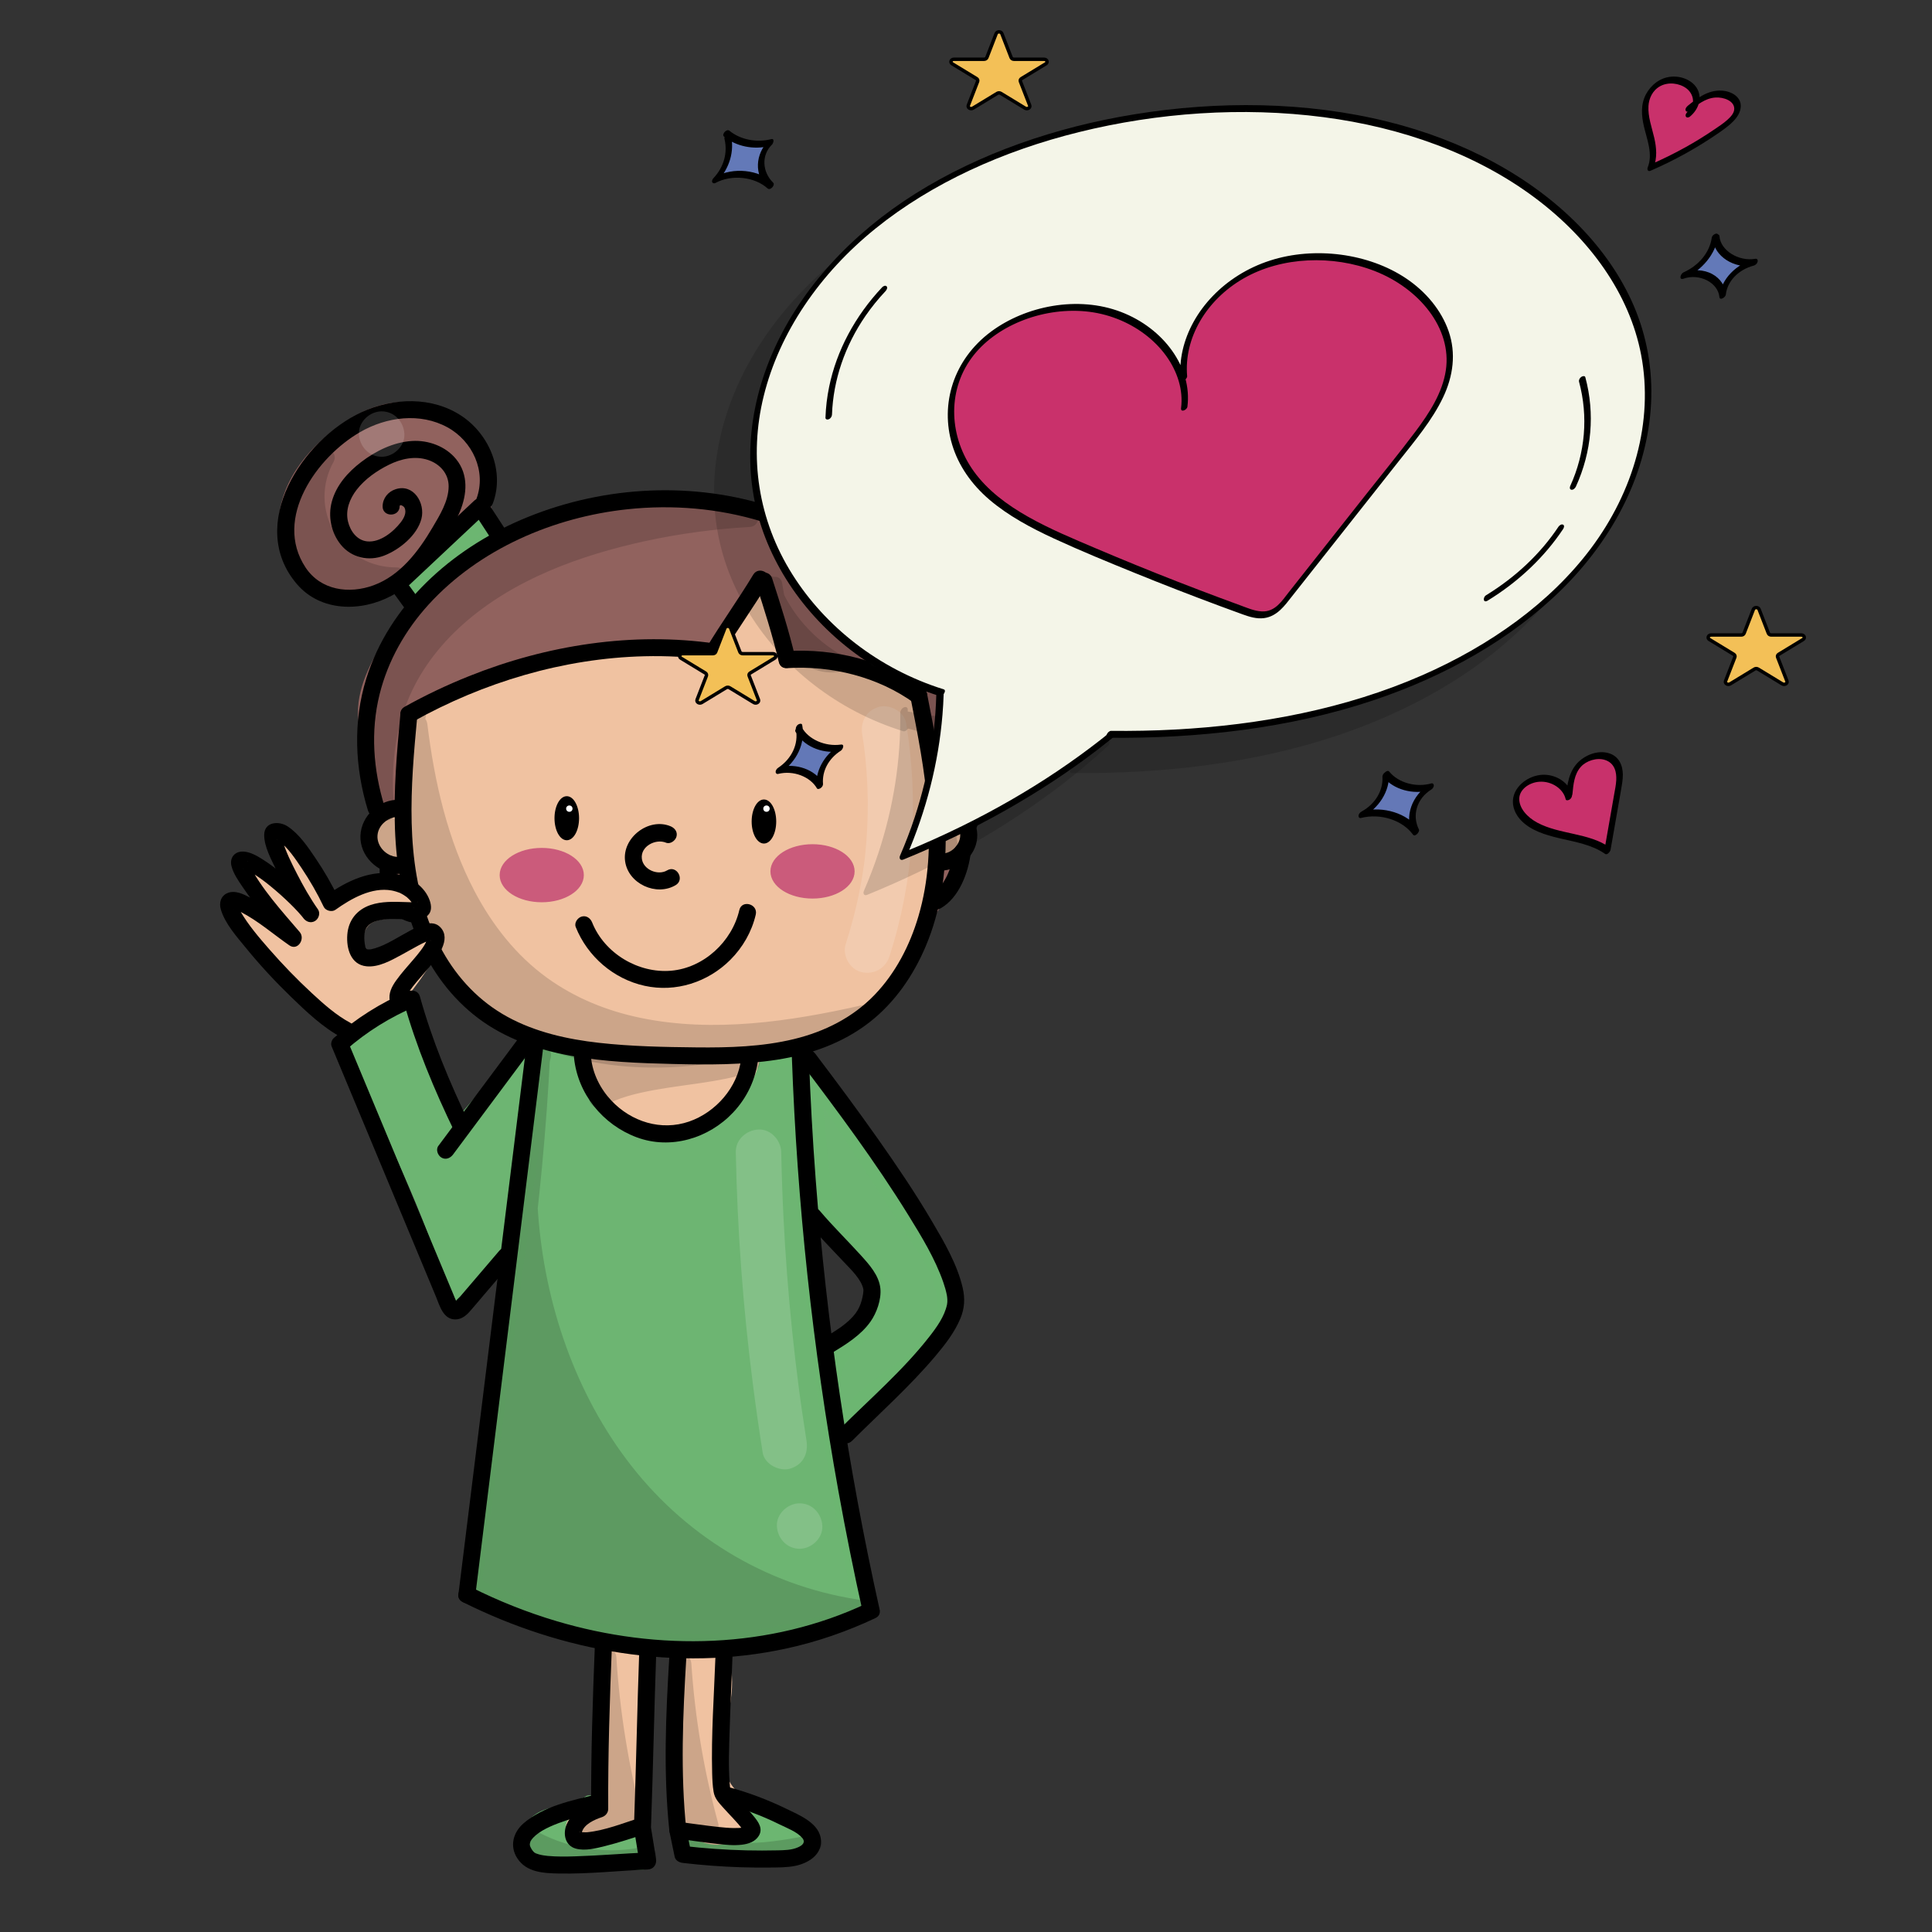 <?xml version="1.0" encoding="utf-8"?>
<!-- Generator: Adobe Adobe Illustrator 24.2.0, SVG Export Plug-In . SVG Version: 6.00 Build 0)  -->
<svg version="1.1" xmlns="http://www.w3.org/2000/svg" xmlns:xlink="http://www.w3.org/1999/xlink" x="0px" y="0px"
	 viewBox="0 0 1700.79 1700.79" style="enable-background:new 0 0 1700.79 1700.79;" xml:space="preserve">
<rect x="0" y="0" width="1700.79" height="1700.79" fill="#333333" stroke="none"/>
<style type="text/css">
	.st0{fill:#91625E;}
	.st1{fill:#6DB572;}
	.st2{fill:#6CB671;}
	.st3{fill:#F0C2A1;}
	.st4{opacity:0.149;}
	.st5{fill:#FFFFFF;}
	.st6{stroke:#000000;stroke-width:1.115;stroke-miterlimit:10;}
	.st7{fill:#FFFFFF;stroke:#FFFFFF;stroke-width:1.115;stroke-miterlimit:10;}
	.st8{fill:#CB5B7B;stroke:#CB5B7B;stroke-width:2.272;stroke-miterlimit:10;}
	.st9{fill:#C9316B;}
	.st10{fill:#F4F5E8;}
	.st11{fill:#6379B8;}
	.st12{fill:#F3C057;stroke:#000000;stroke-width:3.021;stroke-miterlimit:10;}
	.st13{fill:#C8316B;}
	.st14{fill:#6478B7;}
	.st15{fill:#6378B7;}
</style>
<g id="Ebene_6">
	<g>
		<path class="st0" d="M818.05,799.72c46.22-65.09,52.84-156.14,16.52-227.23c9.41-7.22,18.82-14.44,28.22-21.66
			c4.85,22.9,41.24,23.68,55.92,5.44c14.68-18.23,13.68-44.07,11.95-67.41c-2.8-37.76-10.39-82.7-45.07-97.89
			c-22.3-9.77-51.03-1.39-64.57,18.84c-13.55,20.23-10.35,49.98,7.17,66.88c-13.39,7.51-26.79,15.02-40.18,22.53
			c-51.46-35.92-47.09-30-117.89-44.12c-136.16-27.14-212.92,26.39-225.1,26.02c-12.18-0.36-17.16-24.15-20.75-35.79
			c-2.03-6.58-0.82-13.65-0.84-20.53c-0.09-30.05-25.79-56.39-55.26-62.28c-29.47-5.9-58.05,10.56-80.31,30.76
			c-27.68,25.11-45.62,62.76-29.59,96.52s69.52,45.77,92.08,15.97c6.21,8.13,12.43,16.25,18.64,24.38
			c-20.74,33.68-52.55,70-45.37,108.9c7.89,42.69,11.35,68.99,17.76,114.72c10.53,75.07,107.38,79.77,174.38,85.77
			c99.44,8.9,200.85-8,292.78-46.95"/>
		<g>
			<path class="st0" d="M824.52,803.5c37.05-52.6,49.2-120.97,35.09-183.5c-4.02-17.8-10.33-35.03-18.57-51.3
				c-0.9,3.42-1.79,6.84-2.69,10.26c9.41-7.22,18.82-14.44,28.22-21.66c-3.67-1.49-7.35-2.99-11.02-4.48
				c6.23,26.35,41.42,29.19,60.63,15.79c27.31-19.06,23.98-59.48,21.24-88.42c-2.66-28.17-7.9-59.31-27.7-80.96
				c-20.45-22.36-55.31-26.27-80.11-8.56c-29.64,21.16-32.47,65.74-6.74,91.31c0.51-3.93,1.01-7.85,1.52-11.78
				c-13.39,7.51-26.79,15.02-40.18,22.53c2.52,0,5.05,0,7.57,0c-18.33-12.78-36.79-26.38-58.58-32.56
				c-10.68-3.03-21.71-4.84-32.61-6.87c-18.23-3.38-36.38-7.33-54.77-9.81c-57.46-7.76-115.98-2.5-170.29,18.15
				c-6.88,2.62-13.66,5.48-20.46,8.3c-2.26,0.93-4.51,1.88-6.82,2.69c-0.8,0.28-1.61,0.53-2.41,0.78c-0.33,0.1-0.7,0.13-1.02,0.26
				c-1.51,0.58,0.85-0.42,0.71-0.07c-0.15,0.36-1.46-0.33-1.58-0.41c-2.12-1.44-3.46-4.18-4.59-6.36
				c-2.94-5.71-4.59-12.09-6.35-18.24c-0.94-3.3-2.12-6.55-2.38-9.98c-0.37-4.82,0.35-9.69,0.26-14.52
				c-0.14-8.21-1.97-16.23-5.16-23.77c-13.4-31.63-48.45-50.82-82.22-45.45c-18.82,2.99-35.86,12.83-50.68,24.42
				c-14.35,11.22-27.09,24.69-36.02,40.66c-15.95,28.53-17.71,66.69,7.53,90.65c19.56,18.56,51.52,26.11,76.08,13.22
				c5.89-3.09,11.13-7.52,15.22-12.77c-3.93-0.51-7.85-1.01-11.78-1.52c6.21,8.13,12.43,16.25,18.64,24.38c0-2.52,0-5.05,0-7.57
				c-14.03,22.65-30.75,43.82-40.69,68.75c-4.74,11.89-7.59,24.96-6.52,37.81c1.12,13.37,4.49,26.73,6.68,39.97
				c4.34,26.26,7.94,52.63,11.63,78.99c2.7,19.3,9.9,36.86,23.98,50.68c27.7,27.19,69.59,34.71,106.57,39.4
				c49.89,6.34,100.46,9.47,150.66,5.54c67.3-5.27,133.53-21.46,195.71-47.7c3.72-1.57,6.43-4.96,5.24-9.23
				c-0.98-3.51-5.46-6.83-9.23-5.24c-53.53,22.58-110.23,38.03-167.96,44.83c-28.58,3.37-57.39,4.72-86.16,3.96
				c-22.62-0.59-45.21-2.7-67.73-4.9c-35.5-3.47-74.89-7.89-105.28-28.19c-13.51-9.02-23.8-21.97-28.34-37.66
				c-3.3-11.42-4.13-23.59-5.78-35.33c-1.77-12.62-3.55-25.23-5.47-37.82c-2.08-13.64-4.32-27.26-6.74-40.85
				c-1.24-6.98-2.92-13.93-3-21.04c-0.08-6.98,1.12-13.78,3.11-20.45c8.17-27.31,27.47-50.1,42.26-73.98c1.27-2.05,1.54-5.55,0-7.57
				c-6.21-8.13-12.43-16.25-18.64-24.38c-2.56-3.35-8.47-5.76-11.78-1.52c-15.41,19.77-43.98,17.73-63.3,4.95
				c-26.01-17.2-26.32-51.21-12.7-76.53c8.06-14.97,19.8-27.45,33.09-37.93c13.38-10.55,29.4-19.73,46.59-21.76
				c30.06-3.55,62.3,18.61,66.8,49.26c1.24,8.49-0.68,17.05,0.76,25.55c1.03,6.06,3.23,12.26,5.16,18.09
				c3.58,10.81,9.89,26.49,23.59,26.54c3.8,0.01,7.51-1.56,10.98-2.95c5.89-2.35,11.69-4.89,17.58-7.24
				c47.53-18.93,98.06-26.37,149.1-22.43c19.01,1.47,37.61,4.86,56.31,8.45c12.79,2.46,25.65,4.62,38.4,7.32
				c4.48,0.95,8.94,1.99,13.33,3.3c1.8,0.54,3.6,1.12,5.37,1.75c0.93,0.33,1.86,0.68,2.79,1.05c0.35,0.14,0.69,0.27,1.04,0.42
				c2.26,0.93-1.28-0.58,0.98,0.42c8.95,4,17.27,9.28,25.42,14.7c6.03,4.01,11.98,8.14,17.92,12.28c2.18,1.52,5.36,1.24,7.57,0
				c13.39-7.51,26.79-15.02,40.18-22.53c4.21-2.36,4.9-8.42,1.52-11.78c-17.09-16.98-18.26-47.11-0.57-64.13
				c16.95-16.31,44.75-17.15,62.24-1.36c17.27,15.6,22.97,40.61,25.98,62.75c1.72,12.69,2.75,25.63,2.95,38.43
				c0.21,13.53-0.84,27.83-7.91,39.72c-5.58,9.37-14.97,14.6-25.89,14.76c-8.93,0.13-18.04-3.32-20.26-12.72
				c-1.01-4.28-7.19-7.42-11.02-4.48c-9.41,7.22-18.82,14.44-28.22,21.66c-3.37,2.59-4.72,6.25-2.69,10.26
				c27.29,53.92,29.11,118.87,7.51,175.04c-6.08,15.81-14.28,30.78-24.03,44.62C806,803.84,819,811.34,824.52,803.5L824.52,803.5z"
				/>
		</g>
	</g>
</g>
<g id="Ebene_7">
	<g>
		<path class="st1" d="M359.5,520.11c1.49,3.45,2.99,6.9,4.48,10.34c19.92-22.71,43.46-42.24,69.45-57.62
			c-3.15-5.98-6.3-11.95-9.46-17.93c-18.74,23.14-40.77,43.61-65.21,60.62"/>
		<g>
			<path class="st2" d="M353.03,523.89c1.49,3.45,2.99,6.9,4.48,10.34c1.88,4.33,8.85,4.84,11.78,1.52
				c19.64-22.25,42.44-41.25,67.93-56.45c3.59-2.14,4.6-6.65,2.69-10.26c-3.15-5.98-6.3-11.95-9.46-17.93
				c-2.09-3.97-8.77-5.21-11.78-1.52c-18.43,22.62-39.78,42.71-63.7,59.44c-7.85,5.49-0.36,18.5,7.57,12.95
				c24.98-17.48,47.47-38.15,66.73-61.79c-3.93-0.51-7.85-1.01-11.78-1.52c3.15,5.98,6.3,11.95,9.46,17.93
				c0.9-3.42,1.79-6.84,2.69-10.26c-26.52,15.81-50.53,35.64-70.97,58.8c3.93,0.51,7.85,1.01,11.78,1.52
				c-1.49-3.45-2.99-6.9-4.48-10.34c-1.62-3.75-7.05-4.52-10.26-2.69C351.85,515.83,351.42,520.2,353.03,523.89L353.03,523.89z"/>
		</g>
	</g>
	<g>
		<path class="st1" d="M804.36,489.36c-3.51,2.77-7.01,5.53-10.52,8.3c18.27,18.82,33.94,40.16,46.42,63.23
			c2.96-3.48,5.93-6.97,8.89-10.45c-13.48-19.94-26.97-39.88-40.45-59.82"/>
		<g>
			<path class="st2" d="M799.06,484.06c-3.51,2.77-7.01,5.53-10.52,8.3c-3.22,2.54-2.55,7.96,0,10.61
				c17.83,18.48,32.96,39.16,45.24,61.71c2.18,3.99,8.68,5.17,11.78,1.52c2.96-3.48,5.93-6.97,8.89-10.45
				c2.06-2.42,3.12-6.21,1.17-9.09c-13.48-19.94-26.97-39.88-40.45-59.82c-5.38-7.95-18.38-0.46-12.95,7.57
				c13.48,19.94,26.97,39.88,40.45,59.82c0.39-3.03,0.78-6.06,1.17-9.09c-2.96,3.48-5.93,6.97-8.89,10.45
				c3.93,0.51,7.85,1.01,11.78,1.52c-12.87-23.61-28.92-45.4-47.59-64.75c0,3.54,0,7.07,0,10.61c3.51-2.77,7.01-5.53,10.52-8.3
				c3.2-2.53,2.6-7.95,0-10.61C806.56,480.88,802.22,481.56,799.06,484.06L799.06,484.06z"/>
		</g>
	</g>
	<g>
		<path class="st1" d="M477.62,928.78c-20.44,155.68-40.87,311.36-61.31,467.04c113.24,55.25,216.9,67.85,343.55,22.77
			c-33.39-160.8-52.53-324.56-57.12-488.73c-73.81,11.19-149.68,8.64-222.57-7.47"/>
		<g>
			<path class="st2" d="M470.12,928.78c-15.93,121.38-31.87,242.75-47.8,364.13c-4.5,34.3-9.01,68.6-13.51,102.91
				c-0.31,2.38,1.62,5.46,3.71,6.48c42.06,20.45,86.27,37.01,132.45,45.15c44.76,7.89,90.23,7.73,135.02,0.13
				c27.89-4.74,55.21-12.31,81.86-21.75c4.01-1.42,6.11-5.01,5.24-9.23c-25.93-125.08-43.27-251.88-51.77-379.33
				c-2.39-35.77-4.07-71.58-5.08-107.41c-0.15-5.32-4.65-7.96-9.49-7.23c-72.53,10.87-146.97,8.24-218.58-7.47
				c-9.41-2.06-13.43,12.39-3.99,14.46c74.43,16.33,151.22,18.77,226.56,7.47c-3.16-2.41-6.33-4.82-9.49-7.23
				c3.64,128.36,16.1,256.45,37.25,383.12c6.01,36,12.74,71.88,20.15,107.61c1.75-3.08,3.49-6.15,5.24-9.23
				c-44.25,15.67-90.38,26.02-137.43,27.04c-43.55,0.94-86.66-6.23-128.06-19.58c-24.81-8-48.85-18.08-72.29-29.48
				c1.24,2.16,2.48,4.32,3.71,6.48c15.93-121.38,31.87-242.75,47.8-364.13c4.5-34.3,9.01-68.6,13.51-102.91
				c0.53-4.02-3.83-7.5-7.5-7.5C473.13,921.28,470.65,924.74,470.12,928.78L470.12,928.78z"/>
		</g>
	</g>
	<g>
		<g>
			<path class="st2" d="M704.46,941.43c9.65,0,9.67-15,0-15C694.81,926.43,694.79,941.43,704.46,941.43L704.46,941.43z"/>
		</g>
	</g>
</g>
<g id="Ebene_8">
	<g>
		<path class="st2" d="M519.13,1588.04c-10.03,7.8-23.91,7.67-35.98,11.63c-12.07,3.96-23.8,17.17-17.56,28.25
			c4.43,7.87,14.99,9.27,24.01,9.66c25.4,1.1,50.84,1.36,76.26,0.8c-1.41-9.8-2.82-19.61-4.24-29.41
			c-8.44,5.77-17.19,11.68-27.22,13.62s-21.79-1.15-26.99-9.95c-5.2-8.8,0.12-22.8,10.33-23.4"/>
		<g>
			<path class="st2" d="M515.34,1581.56c-12.88,9.46-30.55,6.58-43.79,15.52c-12.32,8.32-21.3,25.39-9.77,38.31
				c10.66,11.95,31.03,9.9,45.4,10.31c19.55,0.55,39.12,0.59,58.67,0.17c5.35-0.11,7.93-4.68,7.23-9.49
				c-1.41-9.8-2.82-19.61-4.24-29.41c-0.67-4.66-7.36-6.98-11.02-4.48c-10.38,7.09-23.49,16.69-36.75,11.91
				c-4.04-1.46-7.89-4.48-8.19-9.05c-0.18-2.87,1.3-8.23,4.83-8.62c4.03-0.44,7.5-3.13,7.5-7.5c0-3.71-3.45-7.95-7.5-7.5
				c-20.58,2.27-26.08,28.96-10.88,41.54c18.5,15.31,41.72,3.66,58.55-7.83c-3.67-1.49-7.34-2.99-11.02-4.48
				c1.41,9.8,2.82,19.61,4.24,29.41c2.41-3.16,4.82-6.33,7.23-9.49c-16.3,0.35-32.6,0.38-48.89,0.06
				c-8.15-0.16-16.29-0.41-24.44-0.74c-5.48-0.22-11.53-0.19-16.58-2.64c-11.92-5.77,2.2-18.15,9.19-20.66
				c12.68-4.54,26.49-4.11,37.78-12.39c3.29-2.41,4.84-6.48,2.69-10.26C523.76,1581.01,518.6,1579.17,515.34,1581.56L515.34,1581.56
				z"/>
		</g>
	</g>
	<g>
		<path class="st2" d="M606.88,1611.75c8.2,3.93,16.63,7.92,25.7,8.7c9.06,0.78,19.04-2.35,23.96-9.99
			c4.92-7.65,2.32-19.87-6.27-22.87c15.29,6.39,30.59,12.79,45.88,19.18c5.49,2.29,11.85,5.77,12.1,11.71
			c0.34,7.85-9.72,11.24-17.53,11.98c-28.73,2.71-57.72,2.71-86.45-0.03c-1.16-3.24-2.33-6.49-3.49-9.73"/>
		<g>
			<path class="st2" d="M603.1,1618.22c17.11,8.18,38.64,16.04,55.02,1.77c13.02-11.35,10.3-33.06-5.85-39.64
				c-3.78-1.54-8.21,1.67-9.23,5.24c-1.23,4.31,1.52,7.67,5.24,9.23c14.07,5.88,28.15,11.75,42.21,17.65
				c2.33,0.98,10.43,3.98,10.3,6.13c-0.16,2.67-6.48,3.75-8.44,4.11c-13.83,2.54-28.87,2.22-42.89,2.27
				c-15.09,0.06-30.17-0.66-45.19-2.05c2.41,1.84,4.82,3.67,7.23,5.51c-1.16-3.24-2.33-6.49-3.49-9.73
				c-3.24-9.02-17.74-5.13-14.46,3.99c1.16,3.24,2.33,6.49,3.49,9.73c1.22,3.4,3.7,5.18,7.23,5.51c18.95,1.76,37.97,2.42,57,1.85
				c9.17-0.27,18.35-0.79,27.49-1.65c6.43-0.6,13.02-1.59,18.57-5.13c5.46-3.48,8.92-9.19,8.27-15.76
				c-0.7-7.09-6.07-12.15-12.09-15.3c-7.55-3.95-15.86-6.79-23.72-10.08c-9.18-3.84-18.35-7.67-27.53-11.51
				c-1.33,4.82-2.66,9.64-3.99,14.46c2.69,1.09,3.46,5.28,3.21,7.78c-0.42,4.12-3.57,7.04-7.19,8.69c-11.08,5.04-23.64-1.23-33.62-6
				C602,1601.13,594.38,1614.06,603.1,1618.22L603.1,1618.22z"/>
		</g>
	</g>
</g>
<g id="Ebene_22">
	<g>
		<path class="st1" d="M721.23,1067.47c15.59,11.75,31.55,23.9,41.79,40.53c10.24,16.63,13.6,38.99,3.11,55.46
			c-6,9.43-15.71,15.86-22.72,24.56c-14.9,18.46-15.18,47.22-0.66,65.98c10.81-20.34,31.29-33.28,49.73-47.1
			c18.44-13.81,36.76-31.46,39.5-54.34c2.65-22.21-10.06-43.04-22.26-61.79c-31.82-48.92-63.65-97.84-95.47-146.76
			c3.64,38.11,7.29,76.22,10.93,114.33"/>
		<g>
			<path class="st2" d="M717.44,1073.95c22.4,16.89,49.56,38.19,47.49,69.49c-1.01,15.31-12.02,23.82-22.01,33.95
				c-10.09,10.24-16.23,22.71-17.94,37.01c-1.81,15.15,2.11,31.15,11.29,43.39c3.19,4.25,10,5.4,12.95,0
				c21.56-39.44,77.41-50.35,88.89-97.25c6.12-25-6.01-48.67-19.11-69.18c-15.03-23.53-30.44-46.83-45.67-70.24
				c-17.54-26.96-35.08-53.92-52.62-80.89c-3.71-5.71-14.73-4.14-13.98,3.79c3.64,38.11,7.29,76.22,10.93,114.33
				c0.91,9.53,15.92,9.62,15,0c-3.64-38.11-7.29-76.22-10.93-114.33c-4.66,1.26-9.32,2.52-13.98,3.79
				c30.02,46.14,60.03,92.28,90.05,138.43c12.31,18.93,29.14,40.68,26.84,64.64c-1.99,20.75-19.13,36.72-34.73,48.64
				c-19.64,15.02-41.44,28.39-53.64,50.72c4.32,0,8.63,0,12.95,0c-7.86-10.47-11.31-23.7-9.08-36.69
				c1.16-6.75,3.64-13.19,7.57-18.81c4.14-5.92,9.93-10.57,15.03-15.62c10.89-10.8,17.45-23.9,17.28-39.46
				c-0.17-15.35-6.08-30.12-15.25-42.27c-10.95-14.51-25.36-25.5-39.76-36.36c-3.26-2.46-8.35-0.49-10.26,2.69
				C712.47,1067.5,714.23,1071.52,717.44,1073.95L717.44,1073.95z"/>
		</g>
	</g>
	<g>
		<g>
			<path class="st2" d="M1093.37,543.93c9.65,0,9.67-15,0-15C1083.72,528.93,1083.7,543.93,1093.37,543.93L1093.37,543.93z"/>
		</g>
	</g>
	<g>
		<g>
			<path class="st2" d="M1100.76,513.3c34.02-12.69,68.04-25.38,102.06-38.08c8.96-3.34,5.08-17.85-3.99-14.46
				c-34.02,12.69-68.04,25.38-102.06,38.08C1087.81,502.18,1091.69,516.69,1100.76,513.3L1100.76,513.3z"/>
		</g>
	</g>
</g>
<g id="Ebene_9">
	<g>
		<path class="st3" d="M534.64,1451.44c-1.19,38.51-2.37,77.02-3.56,115.53c-0.28,9.03-0.62,18.36-4.46,26.54
			c-3.84,8.18-12.14,14.98-21.14,14.16c10.59,13.66,33.82,10.78,45.49-1.97c11.67-12.75,14.15-31.43,13.43-48.7
			c-0.72-17.27-4.07-34.6-1.78-51.73c1.61-12.07,6-24.19,3.57-36.13c-2.43-11.93-16.17-22.65-26.53-16.25"/>
		<g>
			<path class="st3" d="M527.14,1451.44c-0.89,28.88-1.78,57.77-2.67,86.65c-0.42,13.49,0.06,27.38-1.58,40.79
				c-1.16,9.45-6,21.84-17.41,21.29c-7.07-0.34-9.12,8.16-5.3,12.8c9.44,11.48,26.16,13.59,39.57,8.67
				c15.57-5.71,25.36-19.41,29.45-35.13c4.75-18.3,2.05-36.91,0.69-55.44c-0.77-10.46-0.78-20.74,1.2-31.07
				c1.84-9.6,4.14-19.26,2.93-29.08c-2.14-17.37-20.56-34.24-38.13-24.52c-8.45,4.67-0.89,17.63,7.57,12.95
				c4.01-2.22,8.34,0.47,11.18,3.48c4.46,4.73,5.07,10.82,4.67,17.08c-0.5,7.87-2.81,15.55-3.91,23.35
				c-1.17,8.29-1.23,16.59-0.71,24.93c0.93,14.96,3.45,29.98,1.79,44.98c-1.26,11.43-5.45,24.75-15.62,31.32
				c-9.32,6.03-22.53,7.04-30.07-2.14c-1.77,4.27-3.54,8.54-5.3,12.8c13.42,0.64,24.37-9.29,29.05-21.21
				c5.33-13.6,4.13-29.57,4.57-43.92c1.01-32.87,2.03-65.73,3.04-98.6C542.44,1441.79,527.44,1441.8,527.14,1451.44L527.14,1451.44z
				"/>
		</g>
	</g>
	<g>
		<path class="st3" d="M599.29,1461.76c0.2,47.21,0.41,94.42,0.61,141.62c9.83,6.63,20.54,13.52,32.39,13.14
			s23.88-11.93,19.97-23.12c-2-5.74-7.33-9.52-11.4-14.04c-13.5-14.99-12.78-37.79-9.25-57.66s9.03-40.66,2.53-59.76
			c-10.26-1-20.52-2-30.79-3"/>
		<g>
			<path class="st3" d="M591.79,1461.76c0.12,27.93,0.24,55.85,0.36,83.78c0.06,13.96,0.12,27.93,0.18,41.89
				c0.01,3.32,0.03,6.65,0.04,9.97c0.02,3.52-0.65,7.57,1.64,10.53c3.25,4.22,10.57,7.61,15.25,10c10.14,5.19,22.08,8.38,33.06,3.92
				c9.46-3.84,17.83-12.63,18.18-23.3c0.41-12.54-10.05-18.03-16.38-27.09c-5.91-8.46-7.34-18.97-7.18-29.06
				c0.45-27.77,13.32-54.76,4.44-82.46c-1.1-3.42-3.79-5.17-7.23-5.51c-10.26-1-20.52-2-30.79-3c-4.04-0.39-7.5,3.73-7.5,7.5
				c0,4.38,3.45,7.11,7.5,7.5c10.26,1,20.52,2,30.79,3c-2.41-1.84-4.82-3.67-7.23-5.51c5.91,18.41,0.7,37.38-2.53,55.77
				c-2.7,15.38-4.23,31.96,0.86,47.03c2.59,7.68,6.74,14.37,12.43,20.13c4.11,4.16,10.37,8.81,6.46,15.16
				c-9.56,15.55-30.2,1.76-40.45-5.13c1.24,2.16,2.48,4.32,3.71,6.48c-0.2-47.21-0.41-94.42-0.61-141.62
				C606.75,1452.11,591.75,1452.09,591.79,1461.76L591.79,1461.76z"/>
		</g>
	</g>
</g>
<g id="Ebene_5">
	<g>
		<path class="st3" d="M361.83,632.42c-1.4,27.53-2.8,55.06-4.21,82.6c-13.12-5.46-30.05,5.5-30.43,19.7
			c-0.39,14.2,15.92,26.07,29.32,21.33c8.09,81.42,77.73,152.53,158.97,162.31c-1.89,35.24,27.85,69.18,63.04,71.92
			c35.19,2.74,80.02-27.14,83.61-62.25c76.24-11.83,151.01-84.92,157.15-171.8c12.67,1.42,25.35-9.49,25.85-22.23
			c0.5-12.74-11.29-24.6-24.03-24.18c-3.36-33.4-13.73-63.82-17.09-97.21c-37.37-6.71-47-25.18-79.21-25.18
			c-47.25,0-59.42-41.54-53.21-73.14c-25.11,40.04-22.57,75.95-92.06,62.39c-38.13-7.44-195.8,24.9-215.15,58.59"/>
		<g>
			<path class="st3" d="M354.33,632.42c-1.4,27.53-2.8,55.06-4.21,82.6c3.16-2.41,6.33-4.82,9.49-7.23
				c-17.73-6.68-38.94,7.5-39.89,26.31c-0.99,19.58,20.49,34.93,38.77,29.18c-3.16-2.41-6.33-4.82-9.49-7.23
				c6.9,66.49,51.44,126.44,112,154.3c17.37,7.99,35.51,13.15,54.47,15.51c-2.5-2.5-5-5-7.5-7.5
				c-1.38,33.03,21.03,63.82,51.53,75.32c29.81,11.24,63.93-1.29,86.48-21.92c12.65-11.58,21.65-26.56,23.65-43.73
				c-1.84,2.41-3.67,4.82-5.51,7.23c65.89-10.53,123.38-61.02,148.87-121.69c7.69-18.3,12.3-37.55,13.79-57.34c-2.5,2.5-5,5-7.5,7.5
				c17.02,1.3,33.26-13.21,33.36-30.41c0.09-16.87-14.97-30.99-31.54-31c2.5,2.5,5,5,7.5,7.5c-3.44-32.81-13.66-64.43-17.09-97.21
				c-0.32-3.08-2.08-6.59-5.51-7.23c-13.81-2.58-26.17-7.66-38.69-13.83c-11.32-5.58-22.58-10.08-35.25-11.29
				c-6.81-0.65-13.58-0.13-20.3-1.66c-5.53-1.26-10.65-3.35-15.35-6.54c-7.88-5.35-13.19-13.89-15.98-22.87
				c-3.29-10.59-3.67-22.04-1.61-32.91c1.55-8.16-9.04-13.29-13.71-5.78c-6.6,10.61-11.73,21.95-17.48,33.03
				c-4.46,8.59-9.51,17.43-16.97,22.28c-19.68,12.81-44.48,2.16-66.49,2.29c-23.65,0.14-47.47,4.07-70.63,8.54
				c-26.72,5.15-53.32,11.75-78.97,20.88c-12.18,4.34-24.38,9.2-35.62,15.64c-7.97,4.57-16.26,10.24-21.04,18.31
				c-4.92,8.33,8.04,15.88,12.95,7.57c0.38-0.65,0.8-1.26,1.22-1.88c-0.43,0.62-0.26,0.22,0.69-0.77c1.26-1.3,2.53-2.55,3.9-3.72
				c1.64-1.4,1.36-1.15,3.66-2.72c1.89-1.29,3.85-2.49,5.83-3.64c9.32-5.39,19.3-9.55,29.39-13.25
				c25.65-9.4,52.33-16.12,79.11-21.41c22.69-4.48,45.95-8.37,69.13-8.55c3.87-0.03,7.71,0.13,11.57,0.46
				c2.25,0.19-0.79-0.19,0.95,0.12c1.54,0.28,3.07,0.58,4.61,0.85c4.77,0.85,9.59,1.54,14.42,2.01c13.25,1.3,27.2,0.54,39.24-5.65
				c10.86-5.58,18.29-15.64,24.04-26.11c6.67-12.16,12.1-24.91,19.44-36.71c-4.57-1.93-9.14-3.85-13.71-5.78
				c-4.34,22.84-0.74,49.04,16.36,66.1c9.59,9.57,22.25,14.52,35.54,16.05c7.22,0.83,14.47,0.22,21.62,1.74
				c5.96,1.27,11.62,3.41,17.12,6.01c15.39,7.27,30.11,14.49,47.02,17.64c-1.84-2.41-3.67-4.82-5.51-7.23
				c3.44,32.81,13.66,64.43,17.09,97.21c0.42,4.04,3.09,7.5,7.5,7.5c8.39,0.01,16.72,7.25,16.54,16
				c-0.2,9.51-9.39,16.09-18.36,15.41c-4.26-0.32-7.21,3.71-7.5,7.5c-4.79,63.69-48.06,121.03-104.39,149.3
				c-14.88,7.46-30.81,12.64-47.25,15.27c-3.49,0.56-5.15,4.19-5.51,7.23c-2.83,24.37-27.14,43.21-48.78,50.74
				c-11.76,4.09-24.23,5.62-36.38,2.37c-12.83-3.43-24.05-11.35-32.44-21.55c-9.52-11.57-14.68-26.27-14.05-41.24
				c0.18-4.41-3.61-7.01-7.5-7.5c-60.5-7.56-113.54-50.71-138.21-105.69c-6.94-15.47-11.51-32.25-13.26-49.12
				c-0.48-4.61-4.43-8.82-9.49-7.23c-8.89,2.8-20.92-4.57-19.78-14.72c1.08-9.66,12.37-15.06,20.9-11.85
				c4.82,1.82,9.27-2.79,9.49-7.23c1.4-27.53,2.8-55.06,4.21-82.6C369.82,622.77,354.82,622.8,354.33,632.42L354.33,632.42z"/>
		</g>
	</g>
</g>
<g id="Ebene_20">
	<g>
		<path class="st1" d="M306.47,919.5c17.96-10.7,35.93-21.39,53.89-32.09c12.82,37.47,25.64,74.94,38.45,112.42
			c21.51-24.89,43.02-49.78,64.53-74.67c-7.61,45.66-15.83,84.69-15.83,130.98c0,33.97-18.86,68.06-43.68,84.49
			c-24.09-75.08-56.25-147.58-95.73-215.83"/>
		<g>
			<path class="st1" d="M310.26,925.98c17.96-10.7,35.93-21.39,53.89-32.09c-3.67-1.49-7.34-2.99-11.02-4.48
				c12.82,37.47,25.64,74.94,38.45,112.42c1.69,4.94,8.6,7.86,12.54,3.31c21.51-24.89,43.02-49.78,64.53-74.67
				c-4.18-2.43-8.36-4.86-12.54-7.3c-5.24,31.37-11.31,62.66-14.25,94.36c-1.44,15.51-0.87,31.09-2.18,46.57
				c-1.11,13.15-5.32,26.17-11.54,37.77c-6.79,12.67-16.1,24.19-28.08,32.29c3.67,1.49,7.34,2.99,11.02,4.48
				c-18.97-58.96-42.79-116.38-71.21-171.42c-8.06-15.6-16.5-31-25.27-46.21c-4.83-8.36-17.79-0.81-12.95,7.57
				c39.13,67.78,71,139.53,94.97,214.04c1.39,4.33,6.82,7.32,11.02,4.48c23.1-15.61,39.09-41.29,44.9-68.41
				c3.27-15.29,2.29-30.9,3.21-46.41c0.97-16.37,2.92-32.66,5.4-48.86c2.87-18.8,6.31-37.51,9.44-56.27
				c1.11-6.62-7.13-13.55-12.54-7.3c-21.51,24.89-43.02,49.78-64.53,74.67c4.18,1.1,8.36,2.21,12.54,3.31
				c-12.82-37.47-25.64-74.94-38.45-112.42c-1.54-4.5-6.64-7.09-11.02-4.48c-17.96,10.7-35.93,21.39-53.89,32.09
				C294.4,917.96,301.94,930.93,310.26,925.98L310.26,925.98z"/>
		</g>
	</g>
</g>
<g id="Ebene_21">
</g>
<g id="Ebene_24">
</g>
<g id="Ebene_3">
	<g>
		<g>
			<path d="M352.47,628.7c-6.23,66.65-11.75,136.01,15.64,199c11.69,26.89,29.4,51.04,52.92,68.72
				c23.77,17.87,52.59,27.81,81.63,33.05c29.65,5.35,59.83,6.46,89.88,7.18c30.53,0.73,61.18,0.95,91.44-3.75
				c29.22-4.54,57.71-14.53,81.24-32.81c22.48-17.46,38.92-41.36,49.88-67.45c26.11-62.17,18.27-130.64,6.21-195.1
				c-1.68-8.98-3.45-17.95-5.21-26.92c-1.87-9.46-16.33-5.46-14.46,3.99c12.38,62.8,25.47,129.18,6.85,192.12
				c-7.54,25.5-20.09,49.9-38.65,69.15c-19.25,19.96-44.05,32.32-70.8,38.82c-28.08,6.82-57.23,7.63-85.99,7.34
				c-28.59-0.29-57.37-0.84-85.81-4.03c-27.74-3.11-55.86-9.39-80.52-22.88c-24.51-13.41-43.73-33.7-57.27-58.02
				c-31.02-55.73-29.48-121.51-24.25-183.15c0.72-8.42,1.5-16.84,2.29-25.25C368.36,619.1,353.36,619.16,352.47,628.7L352.47,628.7z
				"/>
		</g>
	</g>
	<g>
		<g>
			<path d="M351.53,704.05c-17.56-0.55-33.55,13.98-34.23,31.64c-0.7,17.88,14.98,32.84,32.28,33.65c9.65,0.45,9.63-14.55,0-15
				c-9.3-0.43-17.83-9.16-17.28-18.65c0.56-9.7,9.91-16.93,19.23-16.64C361.19,719.35,361.18,704.35,351.53,704.05L351.53,704.05z"
				/>
		</g>
	</g>
	<g>
		<g>
			<path d="M830.16,719.16c7.87,0.58,14.87,7.73,15.15,15.65c0.28,7.78-6.54,15.6-14.29,16.46c-4.03,0.44-7.5,3.13-7.5,7.5
				c0,3.71,3.45,7.95,7.5,7.5c15.83-1.74,29.59-14.86,29.29-31.46c-0.3-16.48-14.16-29.47-30.15-30.65
				C820.53,703.45,820.58,718.46,830.16,719.16L830.16,719.16z"/>
		</g>
	</g>
	<g>
		<g>
			<path d="M363.75,635.18c61.94-34.59,132.36-55.73,203.47-57.46c19.76-0.48,39.61,0.52,59.19,3.36c4.04,0.59,8.01-1,9.23-5.24
				c1.01-3.52-1.23-8.64-5.24-9.23c-73.42-10.66-149,1.18-217.6,28.66c-19.43,7.78-38.34,16.74-56.62,26.95
				C347.75,626.94,355.31,639.9,363.75,635.18L363.75,635.18z"/>
		</g>
	</g>
	<g>
		<g>
			<path d="M634.88,577.64c13.12-21.77,28.03-42.39,41.15-64.16c5-8.29-7.97-15.84-12.95-7.57c-13.12,21.77-28.03,42.39-41.15,64.16
				C616.93,578.35,629.89,585.9,634.88,577.64L634.88,577.64z"/>
		</g>
	</g>
	<g>
		<g>
			<path d="M665.27,513.17c7.41,22.97,14.79,45.99,20.32,69.51c2.21,9.39,16.68,5.42,14.46-3.99
				c-5.53-23.51-12.91-46.53-20.32-69.51C676.79,500.03,662.3,503.94,665.27,513.17L665.27,513.17z"/>
		</g>
	</g>
	<g>
		<g>
			<path d="M692.83,588.18c39.28-2.45,80.19,7.66,112.23,30.91c3.3,2.4,8.33,0.54,10.26-2.69c2.25-3.76,0.57-7.9-2.69-10.26
				c-33.94-24.62-78.22-35.55-119.81-32.96C683.24,573.78,683.17,588.78,692.83,588.18L692.83,588.18z"/>
		</g>
	</g>
	<g>
		<g>
			<path d="M674.5,444.6c-70.56-21.4-148.22-15.96-215.82,13.04c-61.31,26.31-116.04,74.68-136.26,139.83
				c-11.74,37.84-10.08,78.37,1.51,116.03c2.83,9.2,17.31,5.28,14.46-3.99c-9.8-31.87-12.31-65.7-4.24-98.24
				c7.33-29.56,22.67-56.57,43.12-79.02c44.58-48.93,110.09-77.07,175.26-83.96c39.64-4.19,79.8-0.82,117.98,10.77
				C679.77,461.87,683.73,447.39,674.5,444.6L674.5,444.6z"/>
		</g>
	</g>
	<g>
		<g>
			<path d="M334.3,760.31c-0.91,20.67,3.33,44.7,26.02,51.29c9.29,2.7,13.25-11.77,3.99-14.46c-15.36-4.46-15.59-23.62-15-36.83
				C349.73,750.66,334.72,750.68,334.3,760.31L334.3,760.31z"/>
		</g>
	</g>
	<g>
		<g>
			<path d="M674.5,459.06c17.17-5.05,35.36-2.13,52.33,5.19c20.72,8.93,38.89,23.24,54.62,39.22
				c36.18,36.78,62.46,85.43,71.05,136.46c4.73,28.09,3.06,57.16-6.92,83.95c-3.37,9.06,11.12,12.97,14.46,3.99
				c19.64-52.76,8.11-111.83-15.95-161.09c-22.3-45.66-58.28-90.58-104.78-113.21c-21.26-10.35-45.61-15.8-68.81-8.98
				C661.27,447.31,665.2,461.79,674.5,459.06L674.5,459.06z"/>
		</g>
	</g>
	<g>
		<g>
			<path d="M839.65,750.1c-1.4,12.41-7.72,30.07-19.18,36.59c-8.39,4.77-0.84,17.73,7.57,12.95c16.43-9.34,24.6-31.75,26.61-49.54
				c0.46-4.03-3.77-7.5-7.5-7.5C842.71,742.6,840.1,746.05,839.65,750.1L839.65,750.1z"/>
		</g>
	</g>
	<g>
		<g>
			<path d="M505.33,931.08c3.21,31.86,25.34,59.02,55.19,70.13c29.85,11.11,63.44,0.94,84.89-21.89
				c12.29-13.07,19.93-29.29,22-47.09c0.47-4.03-3.78-7.5-7.5-7.5c-4.44,0-7.03,3.46-7.5,7.5c-2.91,24.94-22.36,47.04-45.83,55.11
				c-24.62,8.46-50.75,0.21-68.35-18.44c-9.7-10.29-16.48-23.66-17.91-37.82c-0.41-4.03-3.16-7.5-7.5-7.5
				C509.09,923.58,504.92,927.03,505.33,931.08L505.33,931.08z"/>
		</g>
	</g>
	<g>
		<g>
			<path d="M463.47,919.87c-15.56,125.61-31.12,251.22-46.68,376.82c-4.42,35.7-8.85,71.4-13.27,107.1c-0.5,4.03,3.8,7.5,7.5,7.5
				c4.47,0,7-3.46,7.5-7.5c15.56-125.61,31.12-251.22,46.68-376.82c4.42-35.7,8.85-71.4,13.27-107.1c0.5-4.03-3.8-7.5-7.5-7.5
				C466.5,912.37,463.97,915.84,463.47,919.87L463.47,919.87z"/>
		</g>
	</g>
	<g>
		<g>
			<path d="M697.11,930.83c4.57,128.09,18.28,255.84,41,381.99c6.46,35.85,13.66,71.57,21.57,107.13
				c2.09,9.42,16.56,5.43,14.46-3.99c-27.67-124.46-46.48-250.83-56.09-377.96c-2.7-35.68-4.67-71.41-5.94-107.16
				C711.76,921.2,696.76,921.16,697.11,930.83L697.11,930.83z"/>
		</g>
	</g>
	<g>
		<g>
			<path d="M407.24,1410.27c87.43,43.79,188.7,61.85,285.01,40.96c27.1-5.88,53.38-14.98,78.45-26.81
				c8.72-4.12,1.12-17.05-7.57-12.95c-85.29,40.25-183.68,42.27-273.27,15.63c-25.86-7.69-50.93-17.7-75.05-29.78
				C406.2,1393.01,398.59,1405.94,407.24,1410.27L407.24,1410.27z"/>
		</g>
	</g>
	<g>
		<g>
			<path d="M523.68,1448.21c-1.93,48.06-3.51,96.14-3.28,144.24c1.84-2.41,3.67-4.82,5.51-7.23c-10.7,3.54-22.38,9.82-27.04,20.71
				c-3.54,8.27-1.55,18.84,8.05,21.45c8.27,2.25,17.86-0.28,25.91-2.29c11.75-2.93,23.24-6.8,34.78-10.45
				c3.26-1.03,5.38-3.83,5.51-7.23c1.86-51.63,2.79-103.29,4.66-154.92c0.35-9.65-14.65-9.64-15,0
				c-1.86,51.63-2.79,103.29-4.66,154.92c1.84-2.41,3.67-4.82,5.51-7.23c-15.08,4.77-30.82,11.19-46.66,12.8
				c-1.83,0.19-5.65-0.21-6.05-0.06c-1.03,0.38-0.22-0.77-0.02,0.01c0.01,0.03,1.04,1.12,1.07,1.13c0.89,0.32-0.25,0.86,0.24-1.01
				c1.88-7.19,11.37-11.27,17.7-13.37c3.14-1.04,5.52-3.82,5.51-7.23c-0.23-48.1,1.35-96.19,3.28-144.24
				C539.07,1438.56,524.07,1438.57,523.68,1448.21L523.68,1448.21z"/>
		</g>
	</g>
	<g>
		<g>
			<path d="M589.22,1458.72c-3.1,50.73-5.33,101.85,0,152.51c0.47,4.45,3.09,6.93,7.5,7.5c11.54,1.49,23.05,3.21,34.61,4.49
				c7.14,0.79,14.47,1.59,21.64,0.74c5.81-0.68,11.77-2.54,15.02-7.83c3.86-6.3-0.26-12.1-4.25-16.98
				c-5.99-7.33-12.58-14.28-18.97-21.26c-1.04-1.13-2.08-2.98-1.24-0.85c-0.26-0.66-0.41-1.37-0.57-2.06
				c-0.11-0.51-0.5-3.24-0.27-1.43c-0.15-1.19-0.25-2.39-0.34-3.58c-1.21-15.69-0.49-31.6-0.01-47.3
				c0.65-21.4,1.69-42.78,2.48-64.17c0.36-9.65-14.64-9.64-15,0c-1.26,34.12-3.77,68.38-2.89,102.54
				c0.14,5.45,0.37,10.96,1.28,16.34c1,5.92,4.41,9.39,8.37,13.85c5.54,6.26,12.32,12.73,17.05,19.13c-0.06-0.08,1.04,2,1.37,2.15
				c-0.77-0.36-0.05-3.72,0.17-4.18c0.11-0.22,0.9-0.35,0.32-0.32c0.03,0-1.75,0.86-0.68,0.4c0.9-0.38-1.03,0.27-1.27,0.33
				c-1.92,0.46-1.1,0.35-3.06,0.45c-1.59,0.08-3.17,0.12-4.76,0.09c-4.36-0.07-8.71-0.47-13.04-0.93
				c-12.02-1.28-23.98-3.09-35.97-4.64c2.5,2.5,5,5,7.5,7.5c-5.33-50.66-3.1-101.78,0-152.51
				C604.81,1449.08,589.81,1449.12,589.22,1458.72L589.22,1458.72z"/>
		</g>
	</g>
	<g>
		<g>
			<path d="M525.89,1579.45c-21.96,5.41-47.54,10.46-65.05,25.72c-9.1,7.93-12.32,19.95-5.57,30.54
				c8.07,12.67,23.33,13.36,37.04,13.61c25.99,0.47,52.02-2.47,77.96-3.57c5.27-0.22,8.02-4.59,7.23-9.49
				c-1.46-9.04-2.92-18.09-4.38-27.13c-0.64-3.99-5.63-6.25-9.23-5.24c-4.25,1.19-5.89,5.2-5.24,9.23
				c1.46,9.04,2.92,18.09,4.38,27.13c2.41-3.16,4.82-6.33,7.23-9.49c-21.31,0.91-42.58,2.76-63.9,3.42
				c-8.06,0.25-16.18,0.38-24.22-0.37c-2.58-0.24-5.15-0.64-7.65-1.33c-0.51-0.14-3.14-1.08-2.43-0.75
				c-1.03-0.48-2.02-1.22-1.57-0.83c-1.46-1.28-2.63-3.02-3.47-4.86c-0.35-0.77-0.79-1.8-0.53-3.52c-0.27,1.82,0.32-0.99,0.46-1.4
				c0.37-1.07-0.52,1.04,0.01,0.01c0.25-0.49,0.51-0.99,0.83-1.44c0.78-1.1,1.78-2.26,3.66-3.91c6.85-5.99,18.2-10.27,27.56-13.39
				c10.14-3.38,20.5-5.92,30.87-8.47C539.24,1591.61,535.28,1577.14,525.89,1579.45L525.89,1579.45z"/>
		</g>
	</g>
	<g>
		<g>
			<path d="M636.82,1587.54c17.07,4.6,33.67,10.71,49.52,18.57c6.25,3.1,15.1,6.32,19.79,11.75c3.4,3.93,0.33,6.61-3.58,8.35
				c-5.68,2.53-11.98,2.56-18.06,2.7c-9.06,0.21-18.13,0.21-27.19,0.01c-18.77-0.42-37.51-1.77-56.16-3.95
				c2.41,1.84,4.82,3.67,7.23,5.51c-1.48-7.12-2.95-14.25-4.43-21.37c-1.96-9.45-16.42-5.45-14.46,3.99
				c1.48,7.12,2.95,14.25,4.43,21.37c0.72,3.49,4.07,5.14,7.23,5.51c17.04,1.99,34.16,3.29,51.31,3.82
				c8.41,0.26,16.83,0.34,25.24,0.24c7.38-0.09,14.86,0.03,22.13-1.42c11.04-2.19,23.35-9.3,22.91-22.07
				c-0.53-15.31-18.86-22.55-30.47-28.21c-16.5-8.04-33.74-14.5-51.46-19.28C631.48,1570.56,627.5,1585.03,636.82,1587.54
				L636.82,1587.54z"/>
		</g>
	</g>
	<g>
		<g>
			<path d="M347.53,523.44c2.66,3.65,5.31,7.31,7.97,10.96c2.3,3.16,6.62,5.04,10.26,2.69c3.14-2.02,5.16-6.87,2.69-10.26
				c-2.66-3.65-5.31-7.31-7.97-10.96c-2.3-3.16-6.62-5.04-10.26-2.69C347.08,515.2,345.06,520.05,347.53,523.44L347.53,523.44z"/>
		</g>
	</g>
	<g>
		<g>
			<path d="M360.3,514.99c22.61-21.23,45.22-42.46,67.82-63.68c-3.93-0.51-7.85-1.01-11.78-1.52c5.62,8.61,11.24,17.22,16.86,25.82
				c5.26,8.05,18.25,0.54,12.95-7.57c-5.62-8.61-11.24-17.22-16.86-25.82c-2.69-4.12-8.13-4.94-11.78-1.52
				c-22.61,21.23-45.22,42.46-67.82,63.68C342.64,511.01,353.27,521.6,360.3,514.99L360.3,514.99z"/>
		</g>
	</g>
	<g>
		<g>
			<path d="M795.19,501.21c7.61-4.54,15.22-9.07,22.83-13.61c-3.42-0.9-6.84-1.79-10.26-2.69c14.5,23.89,28.99,47.78,43.49,71.67
				c0.39-3.03,0.78-6.06,1.17-9.09c-5.84,4.9-11.68,9.79-17.51,14.69c-7.41,6.21,3.25,16.77,10.61,10.61
				c5.84-4.9,11.68-9.79,17.51-14.69c2.48-2.08,2.78-6.43,1.17-9.09c-14.5-23.89-28.99-47.78-43.49-71.67
				c-2.09-3.44-6.73-4.8-10.26-2.69c-7.61,4.54-15.22,9.07-22.83,13.61C779.33,493.2,786.87,506.17,795.19,501.21L795.19,501.21z"/>
		</g>
	</g>
	<g>
		<g>
			<path d="M433.92,443.03c10.42-28.15-2.97-60.19-27.1-76.55c-26.2-17.76-60.76-16.49-88.61-3.6
				c-51.95,24.03-101.49,99.17-56.8,151.35c20.94,24.46,56.56,24.57,83.33,10.19c14.05-7.55,25.55-19.1,35.15-31.67
				c9.82-12.85,18.65-27.27,24.89-42.21c6.41-15.35,7.8-32.75-3.24-46.34c-9.19-11.32-24.51-16.9-38.85-15.99
				c-16.37,1.05-31.76,8.66-44.65,18.47c-11.69,8.89-22,20.45-25.92,34.92c-3.53,13.03-0.59,27.45,7.94,37.94
				c9.34,11.48,24.58,14.85,38.25,9.52c13.45-5.24,28.94-17.79,32.68-32.36c3.55-13.83-6.91-31.15-22.71-26.03
				c-6.7,2.17-11.35,7.97-11.45,15.06c-0.14,9.66,14.86,9.66,15,0c0.03-2.37,3.6,0,4.18,1.07c2.34,4.33-0.5,9.5-3.16,12.95
				c-6.5,8.42-18.19,18-29.55,16.85c-9.17-0.93-14.93-9.15-16.94-17.49c-2.42-10.02,1.5-20.05,7.62-27.97
				c7.28-9.41,17.65-16.66,28.21-21.91c10.7-5.32,23.16-8.18,34.78-4.27c10.31,3.47,18.05,12.03,17.99,23.23
				c-0.06,13.04-7.93,25.53-14.32,36.4c-12.21,20.78-28.34,42.09-51.81,50.67c-21.59,7.89-46.54,4.49-59.91-15.8
				c-28.52-43.27,10.18-97.28,48.23-119.15c23.13-13.3,52.7-17.34,76.84-4.09c21.97,12.07,34.42,38.69,25.48,62.83
				C416.1,448.11,430.59,452.02,433.92,443.03L433.92,443.03z"/>
		</g>
	</g>
	<g>
		<g>
			<path d="M814.16,491.43c19.01,22.56,24.35,54.36,47.41,73.9c10.37,8.79,23.23,15.47,37.08,15.7
				c13.73,0.23,26.01-6.83,33.77-17.95c7.63-10.94,10.34-24.69,11.55-37.73c1.59-17.24,0.89-34.65-1.46-51.78
				c-4.2-30.64-13.39-66.13-38.63-86.39c-11.11-8.92-24.89-14.96-39.35-14.53c-13.41,0.4-25.83,6.15-35.8,14.93
				c-21.62,19.03-28.13,48.94-21.1,76.18c3.74,14.52,10.86,28.19,19.66,40.26c8.71,11.95,19.22,25.08,32.89,31.52
				c12.7,5.99,27.65,4.59,37.28-6.28c8.28-9.35,11.61-21.91,13.25-34.02c2.11-15.65,3.09-32.34-3.25-47.18
				c-5.37-12.55-16.85-23.12-30.7-24.93c-14.34-1.87-27.66,7.02-32.87,20.27c-5.33,13.56,0.43,28.14,12.13,36.19
				c5.52,3.79,12.33,5.67,19,5.28c9.6-0.55,9.66-15.55,0-15c-9.55,0.55-19.66-7.41-18.13-17.73c1.37-9.19,10.5-16.02,19.63-13.89
				c11.11,2.58,17.55,13.53,19.72,23.93c2.35,11.25,1.15,24.02-0.96,35.24c-1.56,8.3-4.13,18.64-11.28,24.01
				c-9.27,6.95-20.47-0.11-27.65-6.69c-17.44-15.98-31.85-38.45-35.76-62.01c-3.48-20.97,3.84-43.3,21.03-56.44
				c18.5-14.15,41.8-9.1,57.51,6.73c18.42,18.56,25.19,47.59,28.68,72.65c1.93,13.84,2.44,27.91,1.73,41.86
				c-0.55,10.79-1.71,22.28-6.58,32.11c-4.92,9.93-13.51,16.79-24.97,16.38c-11.49-0.41-22.31-7.43-30.18-15.35
				c-9.29-9.34-15.07-21.61-20.85-33.28c-6.38-12.88-12.86-25.51-22.18-36.57C818.54,473.43,807.97,484.08,814.16,491.43
				L814.16,491.43z"/>
		</g>
	</g>
</g>
<g id="Ebene_10">
</g>
<g id="Ebene_4">
</g>
<g id="Ebene_11">
	<g class="st4">
		<path d="M660.18,456.38c-131.67,7.51-342.47,63.42-320.23,258.6c-29.64-78.04,11.67-170.52,80.26-218.12
			s157.41-57.04,240.34-47.46"/>
		<g>
			<path d="M660.18,448.88c-59.69,3.45-120.11,14.52-175.58,37.32c-55.96,23.01-109.44,59.86-135.66,116.22
				c-16.37,35.19-20.76,74.2-16.49,112.56c4.91-0.66,9.82-1.33,14.73-1.99c-21.12-56.47-4.22-119.23,31.4-165.97
				c39.94-52.39,102.72-79.88,166.56-89.41c38.14-5.69,77.18-5.07,115.41-0.71c4.03,0.46,7.5-3.78,7.5-7.5c0-4.44-3.46-7.04-7.5-7.5
				c-70.51-8.03-144.78-2.76-209.5,28.36c-58.66,28.21-105.12,79.96-122,143.44c-9.01,33.89-8.69,70.26,3.66,103.27
				c1.32,3.53,4.32,5.9,8.23,5.37c3.35-0.45,6.92-3.65,6.5-7.37c-3.65-32.8-1.17-66.03,10.97-96.93
				c10.44-26.57,28.1-49.74,49.34-68.61c44.38-39.42,103.01-60.62,160.21-73.07c30.35-6.61,61.21-10.7,92.21-12.49
				C669.77,463.33,669.83,448.33,660.18,448.88L660.18,448.88z"/>
		</g>
	</g>
	<g class="st4">
		<path d="M348.08,767.1c4.05,9.13,8.11,18.27,12.16,27.4c-7.6-4.67-11.51-14.61-9.14-23.21"/>
		<g>
			<path d="M341.61,770.89c4.05,9.13,8.11,18.27,12.16,27.4c3.42-3.42,6.84-6.84,10.26-10.26c-4.8-3.2-7.01-9.16-5.7-14.74
				c2.21-9.39-12.25-13.39-14.46-3.99c-2.92,12.38,2.05,24.64,12.59,31.68c6.89,4.6,13-4.09,10.26-10.26
				c-4.05-9.13-8.11-18.27-12.16-27.4c-1.66-3.73-7.02-4.53-10.26-2.69C340.46,762.81,339.98,767.21,341.61,770.89L341.61,770.89z"
				/>
		</g>
	</g>
	<g class="st4">
		<path d="M368.75,637.55c34.75,286.05,216.53,294.57,391.93,254.67c-60.78,21.22-123.53,40.47-187.91,40.23
			c-64.38-0.24-131.45-22.58-172.49-72.18c-51.45-62.18-51.87-152.6-32.73-231"/>
		<g>
			<path d="M361.25,637.55c5.91,48.14,16.29,96.07,36.6,140.33c15.08,32.85,36.26,63.43,64.23,86.6
				c24.84,20.57,54.03,34.95,85.2,43.08c31.81,8.29,65.06,10.45,97.81,9.05c35.2-1.5,70.21-6.98,104.64-14.31
				c4.32-0.92,8.63-1.87,12.93-2.85c-1.33-4.82-2.66-9.64-3.99-14.46c-81.28,28.34-169.83,54.46-255.6,30.47
				c-35.97-10.06-69.76-28.68-94.53-57c-24.31-27.78-37.64-63.43-42.67-99.67c-5.89-42.46-1.15-86.08,8.89-127.53
				c2.27-9.38-12.19-13.38-14.46-3.99c-18.17,75.02-20.4,163.81,27.36,228.91c49.38,67.31,137.41,89.55,217.14,82.34
				c54.31-4.91,106.61-21.2,157.85-39.07c9.07-3.16,5.51-16.62-3.99-14.46c-63.06,14.31-130.71,24.28-194.57,11.1
				c-29.87-6.17-57.96-17.52-82.73-35.47c-27.05-19.59-48.03-46.48-63.5-75.9c-23.84-45.34-35.44-96.65-41.64-147.17
				c-0.49-4.02-3.09-7.5-7.5-7.5C365.08,630.05,360.76,633.5,361.25,637.55L361.25,637.55z"/>
		</g>
	</g>
	<g class="st4">
		<path d="M341.02,725.83c-0.98,9.71,2.62,19.78,9.54,26.66c-10.64-2.72-17.95-14.7-15.5-25.41"/>
		<g>
			<path d="M333.52,725.83c-0.91,11.9,3.53,23.38,11.73,31.96c2.43-4.18,4.86-8.36,7.3-12.54c-6.7-1.97-11.61-9.15-10.26-16.18
				c1.81-9.43-12.64-13.47-14.46-3.99c-2.91,15.14,5.76,30.23,20.74,34.63c7.35,2.16,12.36-7.24,7.3-12.54
				c-5.64-5.89-7.96-13.29-7.34-21.36C349.25,716.2,334.25,716.25,333.52,725.83L333.52,725.83z"/>
		</g>
	</g>
	<g class="st4">
		<path d="M833.52,728.61c-0.97,9.47,1.79,19.28,7.57,26.84c-5.57-7.6-7.8-17.56-6.02-26.81"/>
		<g>
			<path d="M826.02,728.61c-0.88,10.86,2.17,21.82,8.59,30.63c5.6,7.68,18.52,0.43,12.95-7.57c-4.32-6.2-6.54-13.45-5.26-21.03
				c1.59-9.44-12.87-13.5-14.46-3.99c-1.93,11.47,0.06,22.94,6.78,32.59c4.32-2.52,8.63-5.05,12.95-7.57
				c-5.07-6.94-7.24-14.48-6.54-23.06C841.79,718.98,826.79,719.03,826.02,728.61L826.02,728.61z"/>
		</g>
	</g>
	<g class="st4">
		<path d="M477.62,928.78c-50.94,206.73,53,458.23,284.7,487.83c-112.87,39.13-243.56,51.05-347.31-27.05
			c28.5-151.92,54.71-309.82,61.9-464.22"/>
		<g>
			<path d="M470.39,926.78c-10.12,41.33-14.31,84.14-12.58,126.64c1.72,42.36,9.11,84.65,22.4,124.92
				c13.02,39.48,31.61,77.32,56.11,110.97c24.38,33.5,54.25,62.78,89.01,85.42c36.12,23.54,77.16,39.37,119.61,46.78
				c5.77,1.01,11.57,1.84,17.38,2.59c-0.66-4.91-1.33-9.82-1.99-14.73c-86.17,29.76-182.73,44.19-270.49,12.43
				c-25.49-9.22-49.35-22.5-71.04-38.72c1.15,2.82,2.3,5.65,3.45,8.47c22.61-120.59,43.25-241.73,54.85-363.94
				c3.23-34.03,5.72-68.13,7.33-102.27c0.45-9.65-14.55-9.63-15,0c-5.71,121.27-22.65,241.7-43.35,361.23
				c-5.84,33.71-11.99,67.37-18.29,101c-0.68,3.64,0.57,6.31,3.45,8.47c39.21,29.34,85.46,47.95,133.88,54.94
				c47.17,6.8,95.04,3.66,141.64-5.73c26.32-5.3,52.2-12.64,77.57-21.4c8.41-2.9,6.23-13.67-1.99-14.73
				c-82.14-10.66-155.67-53.67-206.57-118.76c-49.41-63.18-76.39-143-82.12-222.55c-3.31-45.94,0.27-92.28,11.23-137.04
				C487.15,921.4,472.69,917.4,470.39,926.78L470.39,926.78z"/>
		</g>
	</g>
	<g class="st4">
		<path d="M526.63,937.89c-0.24,12.69-2.78,31.44,0.58,29.53c36.62-20.85,88.08-15.75,134.46-31.54
			c-44.49-0.05-104.36-4.75-148.85-4.8"/>
		<g>
			<path d="M519.13,937.89c-0.17,6.96-0.84,13.9-1.08,20.86c-0.18,5.16-0.54,12,4.52,15.11c5.96,3.66,13.43-2.85,18.9-5.07
				c7.19-2.93,14.74-5.03,22.3-6.74c33.13-7.51,67.48-8.07,99.9-18.93c7.83-2.62,6.76-14.71-1.99-14.73
				c-49.66-0.12-99.19-4.69-148.85-4.8c-9.65-0.02-9.67,14.98,0,15c49.66,0.12,99.19,4.69,148.85,4.8
				c-0.66-4.91-1.33-9.82-1.99-14.73c-23.24,7.78-47.57,10.53-71.72,13.99c-11.27,1.61-22.54,3.4-33.57,6.24
				c-5.25,1.35-10.44,2.94-15.5,4.89c-2.49,0.96-4.97,1.99-7.4,3.09c-1.38,0.62-2.74,1.27-4.09,1.95c-1.51,0.76-4.4,1.03-0.81,1.22
				c1.26,0.34,2.52,0.68,3.79,1.02c-0.58-0.35,3.49,2.73,2.72,3.79c0.15-0.21-0.12-2.47-0.12-2.71c-0.03-2.42,0.11-4.85,0.25-7.27
				c0.31-5.66,0.76-11.31,0.9-16.97C534.37,928.24,519.37,928.24,519.13,937.89L519.13,937.89z"/>
		</g>
	</g>
	<g class="st4">
		<path d="M677.89,514.17c11.1,29.41,32.95,54.63,60.48,69.8c-16.39,3.63-33.28-6.88-42.35-21c-9.07-14.12-12.02-31.19-14.77-47.75"
			/>
		<g>
			<path d="M670.66,516.16c12.06,31.39,34.51,57.85,63.93,74.28c0.6-4.57,1.19-9.14,1.79-13.71c-13.23,2.6-26.41-6.31-33.47-16.94
				c-9.14-13.75-11.76-30.6-14.42-46.58c-1.58-9.5-16.04-5.47-14.46,3.99c3.24,19.41,7.06,39.57,19.74,55.29
				c11.22,13.89,28.75,22.2,46.6,18.7c6.41-1.26,7.18-10.7,1.79-13.71c-25.84-14.44-46.39-37.61-57.04-65.32
				C681.69,503.25,667.19,507.13,670.66,516.16L670.66,516.16z"/>
		</g>
	</g>
	<g class="st4">
		<path d="M287.21,402.68c-26.74,46.87,8.39,105.33,61.92,104.3c-19.01,22.05-58.51,16.94-75.78-6.5
			c-17.27-23.44-13.7-57.97,3.3-81.6"/>
		<g>
			<path d="M280.73,398.9c-13.52,24.22-13.4,53.77,0.86,77.68c14.17,23.76,39.91,38.18,67.54,37.9c-1.77-4.27-3.54-8.54-5.3-12.8
				c-15.77,17.69-45.34,14.42-61.08-1.7c-20.35-20.84-15.01-55.46,0.39-77.32c5.57-7.91-7.43-15.41-12.95-7.57
				c-15.9,22.57-20.8,53.37-9.28,78.9c10.06,22.29,34.13,36.01,58.44,34.47c13.33-0.84,26.11-6.09,35.09-16.17
				c4.19-4.7,1.48-12.87-5.3-12.8c-22.41,0.22-43.08-11.16-54.59-30.47c-11.52-19.31-11.81-42.93-0.86-62.54
				C298.39,398.03,285.44,390.46,280.73,398.9L280.73,398.9z"/>
		</g>
	</g>
	<g class="st4">
		<path d="M871.3,384.59c-41.89,29.05-54.28,93.03-26.28,135.62c-11.96-22.53-24.21-46.07-25.03-71.56
			c-0.82-25.49,13.52-53.41,38.33-59.34"/>
		<g>
			<path d="M867.52,378.11c-45.16,31.85-59.18,99.14-28.97,145.89c5.24,8.1,17.5,0.99,12.95-7.57
				c-12.19-22.97-25.98-48.3-23.82-75.2c1.54-19.25,12.95-39.64,32.64-44.69c9.34-2.4,5.38-16.87-3.99-14.46
				c-24.89,6.38-39.95,30.44-43.16,54.77c-4.1,31.07,11.29,60.6,25.38,87.15c4.32-2.52,8.63-5.05,12.95-7.57
				c-25.51-39.47-15.14-98.05,23.59-125.36C882.92,385.55,875.43,372.53,867.52,378.11L867.52,378.11z"/>
		</g>
	</g>
	<g class="st4">
		<path d="M470.33,1619.55c30.27,16.16,66.45,20.93,99.86,13.16c-25.58,6.13-52.24,5.83-78.51,4.45
			c-7.13-0.38-14.69-0.98-20.43-5.23s-8.32-13.5-3.3-18.58"/>
		<g>
			<path d="M466.54,1626.03c32.42,17.05,69.92,21.99,105.64,13.91c-1.33-4.82-2.66-9.64-3.99-14.46
				c-19.24,4.49-38.95,5.35-58.65,4.89c-8.7-0.2-18.06,0.18-26.61-1.61c-3.12-0.65-6.67-1.65-8.68-4.33
				c-1.01-1.35-2.34-4.24-1.01-5.78c6.26-7.28-4.3-17.94-10.61-10.61c-7.02,8.16-5.88,19.79,1.42,27.5
				c7.75,8.19,19.93,8.75,30.43,9.27c26.01,1.28,52.21,1.09,77.69-4.86c9.41-2.19,5.42-16.59-3.99-14.46
				c-31.68,7.16-65.34,2.72-94.08-12.4C465.58,1608.59,457.99,1621.53,466.54,1626.03L466.54,1626.03z"/>
		</g>
	</g>
	<g class="st4">
		<path d="M601.69,1616.28c33.45,20.41,76.08,13.67,114.55,6.25c-37.24,13.01-78.9,12.96-116.11-0.14"/>
		<g>
			<path d="M597.91,1622.76c36.53,21.79,80.76,14.61,120.33,7.01c-1.33-4.82-2.66-9.64-3.99-14.46
				c-36.39,12.5-75.76,12.44-112.12-0.14c-9.14-3.16-13.07,11.32-3.99,14.46c38.64,13.37,81.42,13.42,120.09,0.14
				c9.17-3.15,5.49-16.29-3.99-14.46c-35.45,6.81-75.97,14.07-108.77-5.5C597.17,1604.85,589.61,1617.81,597.91,1622.76
				L597.91,1622.76z"/>
		</g>
	</g>
	<g class="st4">
		<path d="M535.09,1458.77c3,48.68,10.78,97.06,23.2,144.23c-15.33,5.97-32.19,7.97-48.49,5.74c13.6-4.95,19.57-20.76,22.05-35.02
			c5.41-31.09,2.15-62.95-1.13-94.34"/>
		<g>
			<path d="M527.59,1458.77c3.1,49.36,10.94,98.37,23.47,146.22c1.75-3.08,3.49-6.15,5.24-9.23c-15,5.68-30.58,7.49-46.5,5.47
				c0.66,4.91,1.33,9.82,1.99,14.73c21.76-8.61,26.88-32.81,29.17-53.71c3.03-27.6,0.13-55.4-2.74-82.88
				c-0.42-4.03-3.15-7.5-7.5-7.5c-3.73,0-7.92,3.45-7.5,7.5c2.54,24.32,5.09,48.82,3.56,73.3c-0.64,10.25-1.76,20.7-4.96,30.5
				c-2.35,7.22-6.52,15.36-14.02,18.33c-8.09,3.2-6.5,13.65,1.99,14.73c17.04,2.16,34.42,0.08,50.48-6.01
				c3.83-1.45,6.35-5,5.24-9.23c-12.2-46.58-19.91-94.18-22.93-142.23C541.99,1449.18,526.99,1449.11,527.59,1458.77L527.59,1458.77
				z"/>
		</g>
	</g>
	<g class="st4">
		<path d="M601.1,1464.27c3.11,48.33,11.15,96.34,23.97,143.05c-5.3,5.44-15.27,2.52-19.58-3.74c-4.31-6.26-4.56-14.36-4.67-21.96
			c-0.52-38.2-1.05-76.4-1.57-114.6"/>
		<g>
			<path d="M593.6,1464.27c3.22,49.02,11.3,97.65,24.24,145.04c0.64-2.43,1.29-4.86,1.93-7.3c-2.06,1.85-5.77-0.17-7.34-1.78
				c-3.34-3.41-3.76-9.18-3.98-13.68c-0.63-13.14-0.42-26.36-0.6-39.51c-0.37-26.67-0.73-53.35-1.1-80.02
				c-0.13-9.64-15.13-9.67-15,0c0.45,32.6,0.89,65.2,1.34,97.81c0.19,13.49-2.09,30.75,5.92,42.54
				c7.02,10.32,21.66,13.96,31.36,5.26c1.96-1.76,2.6-4.82,1.93-7.3c-12.59-46.12-20.57-93.35-23.7-141.06
				C607.97,1454.69,592.96,1454.62,593.6,1464.27L593.6,1464.27z"/>
		</g>
	</g>
</g>
<g id="Ebene_17">
	<g>
		<path class="st3" d="M315.89,904.16c31.44-16.42,71.07-74.48,64.14-80.99c-5.27-4.94-25.21,15.83-39.59,20.76
			c-33.09,11.35-31.3-14.56-25.51-28.61c5.73-13.91,24.79-14.13,39.81-15.08c3.91-0.25,8.48-1.15,10.15-4.7
			c2.68-5.69-4.56-10.98-10.68-12.42c-22.57-5.3-47.82,3.37-62.37,21.41c-6.65-26.05-22.04-49.8-43.1-66.52
			c7.26,19.64,14.52,39.28,21.78,58.91c-10.91-15.17-27.5-26.15-45.73-30.26c4.55,18.85,14.24,36.43,27.73,50.36
			c-7.81,0.73-13.72-6.42-19.65-11.56c-5.93-5.14-16.8-7.76-20.32-0.75c-2.96,5.88,2.46,12.35,7.39,16.7
			c29.77,26.28,59.53,52.56,89.3,78.84"/>
		<g>
			<path class="st3" d="M319.68,910.63c23.08-12.31,41.73-35.06,55.93-56.53c4.94-7.47,10.71-16.14,12.33-25.12
				c0.75-4.15,0.32-8.44-2.99-11.42c-4.66-4.2-10.86-2.55-15.88-0.03c-11.42,5.75-20.45,16.09-32.89,19.88
				c-2.87,0.87-5.81,1.67-8.82,1.78c-0.6,0.02-2.84-0.04-2.85-0.04c-1.11-0.17-2.33-0.65-2.36-0.67c-1.32-0.62-0.34,0.06-1.3-0.95
				c0.11,0.11-0.29-0.1-0.82-1.25c-0.5-1.08,0.35,1.01-0.08-0.12c-0.17-0.45-0.3-0.9-0.42-1.36c-0.09-0.35-0.17-0.7-0.25-1.06
				c-0.46-2.18,0.02,1.31-0.12-0.97c-0.45-7.63,1.57-17.87,10.38-21.46c6.06-2.47,12.96-2.82,19.41-3.23
				c7.73-0.49,16.97-0.4,21.76-7.68c5.73-8.72-0.59-18.24-8.73-22.35c-7.9-3.98-18.15-4.52-26.82-3.73
				c-18.71,1.7-36.55,10.33-48.62,24.89c4.18,1.1,8.36,2.21,12.54,3.31c-7.17-27.33-22.99-52.1-45.03-69.83
				c-2.64-2.12-5.99-2.98-9.09-1.17c-2.69,1.57-4.58,5.39-3.45,8.47c7.26,19.64,14.52,39.28,21.78,58.91
				c4.57-1.93,9.14-3.85,13.71-5.78c-12.36-16.81-29.82-28.88-50.21-33.71c-5.61-1.33-10.64,3.56-9.23,9.23
				c5.04,20.2,15.3,38.62,29.66,53.67c1.77-4.27,3.54-8.54,5.3-12.8c-6.78,0.22-11.73-7.64-16.78-11.29
				c-5.41-3.91-12.64-6.23-19.3-4.88c-6.78,1.37-11.78,7.2-12.18,14.1c-0.49,8.54,5.98,15.34,11.87,20.58
				c29.17,25.95,58.54,51.68,87.81,77.52c7.21,6.37,17.86-4.2,10.61-10.61c-24.8-21.9-49.61-43.8-74.41-65.7
				c-5.71-5.04-11.83-9.85-17.16-15.29c-0.8-0.81-4.52-4.63-3.78-5.83c0.27-0.45,2.35-0.07,3,0.06c5.04,1.03,8.42,5.53,12.15,8.69
				c5.27,4.46,11.06,7.88,18.19,7.65c6.52-0.21,9.86-8.03,5.3-12.8c-12.63-13.23-21.38-29.31-25.81-47.05
				c-3.08,3.08-6.15,6.15-9.23,9.23c16.39,3.87,31.22,13.17,41.25,26.81c2.24,3.04,5.68,4.62,9.37,3.07
				c3.19-1.34,5.64-5.33,4.34-8.85c-7.26-19.64-14.52-39.28-21.78-58.91c-4.18,2.43-8.36,4.86-12.54,7.3
				c20.17,16.23,34.6,38.14,41.17,63.21c1.34,5.1,8.87,7.74,12.54,3.31c9.21-11.11,22.16-18.5,36.54-20.35
				c6.44-0.83,14.61-1.03,20.72,1.53c0.74,0.31,2.88,2.34,3.37,2.27c0.21-0.03,0.34,0.13,0.51-0.82c0.29-1.62,0.44-0.2-0.24-0.36
				c-0.8-0.18-3.67,0.64-4.56,0.7c-1.73,0.11-3.46,0.2-5.18,0.31c-12.62,0.83-27.67,2.2-36.29,12.73c-5.73,7-8.39,17.96-7.84,26.92
				c0.6,9.63,5.73,18.18,15.51,20.67c12.03,3.06,25.51-2.36,35.51-8.72c5.36-3.41,10.4-7.26,15.69-10.77
				c2.11-1.4,4.25-2.76,6.54-3.85c-0.39,0.19,0.98,0.08,0.66-0.24c-0.09-0.09-1.11-0.03-1.33-0.14c-1.65-0.82-2.43-1.45-3.12-2.99
				c-0.07-0.17-0.37-1.84-0.31-1.26c0.19,1.76,0.31-0.82,0.02,0.24c-0.41,1.47-0.8,2.91-1.36,4.34c-0.44,1.12,0.42-0.94-0.1,0.24
				c-0.16,0.36-0.32,0.72-0.49,1.07c-0.42,0.88-0.85,1.76-1.3,2.64c-1.16,2.26-2.42,4.46-3.72,6.64
				c-6.83,11.36-15.01,21.92-23.95,31.68c-8.88,9.71-18.64,19.12-30.33,25.36C303.59,902.23,311.16,915.18,319.68,910.63
				L319.68,910.63z"/>
		</g>
	</g>
</g>
<g id="Ebene_12">
	<g class="st4">
		<g>
			<path class="st5" d="M647.74,1014.34c1.34,68.04,6.3,136,14.96,203.51c2.61,20.36,5.49,40.69,8.7,60.96
				c1.64,10.37,15.12,17.04,24.6,13.97c11.26-3.64,15.73-13.49,13.97-24.6c-1.34-8.44-2.62-16.89-3.85-25.35
				c-0.57-3.9-1.12-7.81-1.66-11.72c-0.27-1.95-0.54-3.91-0.8-5.86c0.05,0.4,0.37,2.8,0.06,0.43c-0.17-1.3-0.34-2.61-0.51-3.91
				c-2.17-16.63-4.11-33.28-5.84-49.96c-3.45-33.36-6-66.8-7.66-100.3c-0.94-19.05-1.59-38.1-1.97-57.17
				c-0.21-10.45-9.05-20.49-20-20C657.08,994.82,647.52,1003.14,647.74,1014.34L647.74,1014.34z"/>
		</g>
	</g>
	<g class="st4">
		<g>
			<path class="st5" d="M703.92,1363.42c10.46,0,20.48-9.2,20-20c-0.49-10.84-8.79-20-20-20c-10.46,0-20.48,9.2-20,20
				C684.4,1354.25,692.7,1363.42,703.92,1363.42L703.92,1363.42z"/>
		</g>
	</g>
	<g class="st4">
		<g>
			<path class="st5" d="M759.11,647.09c0.35,2.14,0.69,4.28,1.02,6.43c0.13,0.84,0.99,7.31,0.44,2.97c0.47,3.69,0.9,7.38,1.27,11.09
				c0.81,8.02,1.38,16.06,1.72,24.11c0.68,16.1,0.41,32.25-0.8,48.32c-0.28,3.71-0.61,7.41-0.99,11.12
				c-0.22,2.16-0.46,4.32-0.71,6.47c-0.1,0.84-0.95,7.32-0.35,2.98c-1.11,7.98-2.45,15.93-4.02,23.84
				c-3.15,15.82-7.25,31.42-12.21,46.76c-3.22,9.96,3.75,22.28,13.97,24.6c10.96,2.5,21.16-3.3,24.6-13.97
				c21.41-66.25,25.88-136.77,14.62-205.35c-1.7-10.35-15.08-17.05-24.6-13.97C761.87,626.11,757.29,635.99,759.11,647.09
				L759.11,647.09z"/>
		</g>
	</g>
	<g class="st4">
		<g>
			<path class="st5" d="M715.1,513.52c4.99,4.42,9.77,9.06,14.26,13.99c2.24,2.46,4.42,4.99,6.52,7.57c0.93,1.14,3.06,3.98,0.98,1.2
				c1.16,1.56,2.31,3.12,3.44,4.71c3.84,5.45,7.38,11.1,10.6,16.94c1.61,2.92,3.13,5.88,4.58,8.88c0.72,1.5,1.42,3.01,2.1,4.53
				c0.34,0.76,0.68,1.52,1,2.29c-0.94-2.22-0.97-2.27-0.11-0.16c3.89,9.67,13.52,17.56,24.6,13.97c9.35-3.03,18.15-14.21,13.97-24.6
				c-11.91-29.64-29.64-56.36-53.66-77.61c-7.83-6.93-20.67-8.29-28.28,0C708.14,492.82,706.73,506.12,715.1,513.52L715.1,513.52z"
				/>
		</g>
	</g>
	<g class="st4">
		<g>
			<path class="st5" d="M862.84,423.3c1.73,3.45,3.45,6.91,5.18,10.36c2.16,4.32,7.42,7.94,11.95,9.19
				c4.79,1.32,11.16,0.72,15.41-2.02c4.27-2.75,8.03-6.85,9.19-11.95c1.24-5.44,0.49-10.4-2.02-15.41
				c-1.73-3.45-3.45-6.91-5.18-10.36c-2.16-4.32-7.42-7.94-11.95-9.19c-4.79-1.32-11.16-0.72-15.41,2.02
				c-4.27,2.75-8.03,6.85-9.19,11.95C859.59,413.34,860.34,418.29,862.84,423.3L862.84,423.3z"/>
		</g>
	</g>
	<g class="st4">
		<g>
			<path class="st5" d="M335.98,402.12c10.46,0,20.48-9.2,20-20c-0.49-10.84-8.79-20-20-20c-10.46,0-20.48,9.2-20,20
				C316.46,392.95,324.77,402.12,335.98,402.12L335.98,402.12z"/>
		</g>
	</g>
</g>
<g id="Ebene_13">
	<g>
		<g>
			<path d="M590.26,727.36c-19.28-7.97-42.8,10.23-39.96,30.82c2.74,19.88,27.56,31.2,44.56,20.99c8.27-4.96,0.73-17.94-7.57-12.95
				c-7.94,4.77-20.84-0.43-22.22-10.04c-1.59-11.09,12.13-18.1,21.2-14.35c3.77,1.56,8.21-1.69,9.23-5.24
				C596.72,732.29,593.98,728.9,590.26,727.36L590.26,727.36z"/>
		</g>
	</g>
	<g>
		<g>
			<path d="M506.84,816.11c10.34,25.9,33.3,45.72,60.67,51.73c27.39,6.01,55.74-3.18,75.46-22.91
				c10.91-10.91,18.85-24.72,22.34-39.78c2.18-9.39-12.28-13.4-14.46-3.99c-6.42,27.7-31.24,50.89-60,53.38
				c-28.96,2.51-58.7-15.26-69.55-42.43c-1.5-3.75-5.02-6.42-9.23-5.24C508.51,807.88,505.32,812.31,506.84,816.11L506.84,816.11z"
				/>
		</g>
	</g>
	<ellipse class="st6" cx="498.95" cy="720.3" rx="10.25" ry="18.83"/>
	<ellipse class="st6" cx="672.51" cy="723.2" rx="10.25" ry="18.83"/>
	<circle class="st7" cx="501.2" cy="711.87" r="2.25"/>
	<circle class="st7" cx="674.76" cy="711.87" r="2.25"/>
</g>
<g id="Ebene_14">
	<ellipse class="st8" cx="476.91" cy="770.36" rx="35.92" ry="22.79"/>
	<ellipse class="st8" cx="715.28" cy="767.1" rx="35.92" ry="22.79"/>
</g>
<g id="Ebene_15">
	<g>
		<g>
			<path d="M704.82,935.22c33.1,43.67,65.94,87.82,94.79,134.45c11.59,18.74,23.58,38.34,30.8,59.16c1.3,3.74,2.4,7.54,3.15,11.43
				c0.34,1.76,0.7,5.52,0.13,8.19c-2.27,10.55-9.13,20.03-15.66,28.38c-23.13,29.58-52.08,54.52-78.57,80.97
				c-6.84,6.83,3.76,17.44,10.61,10.61c24.74-24.71,51.11-48.15,73.66-74.95c8.47-10.07,16.77-20.76,21.82-33.01
				c3.62-8.79,4.08-17.36,1.97-26.57c-4.79-20.9-16.47-40.69-27.24-58.99c-14.62-24.84-30.82-48.76-47.43-72.31
				c-17.86-25.34-36.36-50.22-55.09-74.93c-2.46-3.25-6.44-4.87-10.26-2.69C704.31,926.78,702.38,932,704.82,935.22L704.82,935.22z"
				/>
		</g>
	</g>
	<g>
		<g>
			<path d="M710.94,1076.36c10.22,12.09,21.33,23.32,32.16,34.85c6.18,6.58,14.96,14.84,16.9,23.51c0.41,1.86-0.48,6.55-1.37,9.86
				c-1.11,4.12-2.74,7.87-5.29,11.35c-6.95,9.44-18.08,15.79-27.88,21.78c-8.23,5.02-0.7,18,7.57,12.95
				c12.14-7.42,24.89-15.36,33.26-27.16c5.5-7.76,9.67-19.58,8.73-29.19c-1.14-11.61-9.91-21.21-17.39-29.47
				c-11.92-13.15-24.62-25.52-36.08-39.09C715.3,1058.37,704.74,1069.02,710.94,1076.36L710.94,1076.36z"/>
		</g>
	</g>
	<g>
		<g id="Ebene_3_Kopie">
			<g class="st4">
				<path d="M795.8,625.86c0.79,53.69-10.2,107.45-32.45,158.75c81-32.96,152.83-77.29,210.13-129.7"/>
				<g>
					<path d="M792.53,627.38c0.57,41.61-5.96,83.16-19.17,123.28c-3.75,11.38-8.09,22.63-12.89,33.73
						c-0.83,1.92-0.06,4.58,2.94,3.35c31.5-12.84,61.94-27.48,90.95-43.94c28.38-16.1,55.42-33.85,80.66-53.27
						c13.94-10.73,27.33-21.96,40.13-33.65c1.18-1.08,2.37-3.5,1.15-4.84c-1.32-1.44-3.48-0.03-4.49,0.9
						c-22.47,20.53-46.91,39.52-72.85,56.95c-26.49,17.8-54.55,33.91-83.83,48.33c-16.9,8.32-34.2,16.07-51.84,23.25
						c0.98,1.12,1.96,2.24,2.94,3.35c17.35-40.1,28.11-82.08,31.63-124.63c0.99-11.94,1.38-23.9,1.22-35.87
						c-0.02-1.67-1.64-2.31-3.34-1.61C793.85,623.51,792.5,625.66,792.53,627.38L792.53,627.38z"/>
				</g>
			</g>
			<g class="st4">
				<path d="M944.98,677.48c81.46,0.86,163.85-8.87,239.06-35.04s142.99-69.49,186.37-127.11c43.38-57.63,60.71-129.96,39.74-195.74
					c-22.28-69.86-86.26-127.77-163.92-159.62c-77.66-31.85-167.65-39.16-253.31-29.05c-96.4,11.37-190.49,45.26-259.36,102.76
					s-110.22,139.7-100.91,220.7c9.31,80.99,73.1,158.04,164.34,186.43"/>
				<g>
					<path d="M943.62,680.53c79.15,0.78,159.3-8.21,233.13-32.84c63.66-21.24,122.24-54.18,166.63-98.11
						c46.19-45.72,75.24-103.38,78.27-163.42c1.48-29.25-3.49-58.73-15.39-86.3c-10.93-25.31-27.33-48.89-47.64-69.73
						c-43.3-44.45-102.91-75.58-168.37-91.88c-72.25-18-150.04-18.54-223.73-6.53c-69.12,11.27-135.98,34.3-192.43,69.74
						c-56.05,35.19-100.27,82.98-124.86,137.98c-23.55,52.71-28.23,111.38-7.23,165.22c19.36,49.64,58.71,94.42,112.01,122.14
						c12.96,6.74,26.69,12.39,40.99,16.87c3.14,0.98,6.87-4.85,3.98-5.76c-57.83-18.13-104.47-55.62-133.11-100.96
						c-30.48-48.27-38.54-103.83-25.42-157.13c13.79-56,49.33-107.93,98.42-147.56c49.97-40.34,112.69-68.5,179.08-84.91
						c69.39-17.15,143.83-22.47,215.46-13.16c68.61,8.92,134.28,32.25,186.25,71.17c48.08,36.01,83.04,84.42,93.24,138.05
						c11.17,58.78-6.66,120.31-44.23,170.45c-35.78,47.75-88.79,85.42-148.17,111.49c-67.26,29.54-142.89,43.99-218.39,47.95
						c-18.57,0.98-37.18,1.32-55.78,1.13C943.25,674.41,940.19,680.49,943.62,680.53L943.62,680.53z"/>
				</g>
			</g>
			<g class="st4">
				<path class="st9" d="M1010.69,389.66c5.02-38.08-28.77-76.41-73.25-85.71S842.99,313.8,820.1,347
					c-22.89,33.2-18.52,77.47,8.41,108.48c22.11,25.45,56.28,41.34,89.73,55.76c47.62,20.53,96.07,39.72,145.23,57.54
					c6.05,2.2,12.6,4.41,19.06,3.28c8.21-1.45,13.65-7.78,18.27-13.64c34.98-44.27,69.95-88.55,104.93-132.83
					c18.48-23.39,37.59-48.38,38.73-76.39c0.96-23.65-11.69-47-31.75-63.7c-34.12-28.4-89.92-36.67-133.65-19.8
					c-43.72,16.86-72.41,57.72-68.68,97.85"/>
				<g>
					<path d="M1013.48,389.07c4.37-34.56-20.84-68.98-58.35-83.37c-38.08-14.61-83.89-5.46-114.5,17.26
						c-33.3,24.72-44.95,63.9-34.25,99.53c5.51,18.36,16.95,34.9,32.76,48.41c16.5,14.09,36.51,24.84,57.06,34.32
						c23.15,10.68,46.95,20.45,70.72,30.11c25.02,10.17,50.26,19.97,75.68,29.41c6.58,2.44,13.16,4.89,19.78,7.25
						c5.84,2.08,12.03,4.02,18.49,3.2c11.63-1.47,18.43-11.27,24.32-18.73c15.74-19.92,31.48-39.85,47.22-59.77
						c15.74-19.92,31.48-39.85,47.22-59.77c14.19-17.97,29.28-35.86,38.88-55.97c8.93-18.7,11.69-38.91,4.89-58.42
						c-6.36-18.22-19.74-34.55-37.42-46.41c-32.88-22.06-80.41-28.39-119.79-15.69c-39.78,12.82-69.01,44.16-76.91,78.92
						c-1.91,8.4-2.53,17-1.78,25.53c0.34,3.93,5.96-0.11,5.74-2.66c-2.95-33.4,16.71-67.14,49.73-86.1
						c33.64-19.31,78.65-20.76,115.29-6.52c39.21,15.24,68.24,50.4,62.72,87.39c-2.93,19.67-14.38,37.47-26.8,54.03
						c-14.1,18.8-29.13,37.13-43.75,55.64c-15.06,19.06-30.12,38.13-45.18,57.19c-7.58,9.59-15.15,19.19-22.74,28.78
						c-5.54,7.01-11.71,17.24-23.47,16.66c-6.78-0.33-13.15-3.22-19.26-5.45c-5.98-2.18-11.95-4.39-17.91-6.61
						c-12.23-4.56-24.42-9.21-36.56-13.95c-24.28-9.47-48.37-19.28-72.25-29.43c-39.66-16.85-83.61-34.68-107.48-67.68
						c-21.55-29.78-24.12-69.97-2.06-100.08c20.38-27.8,61.14-44.47,99.9-40.97c39.44,3.56,73.09,29.58,82.45,61.56
						c2.25,7.68,3.02,15.7,2.02,23.58C1007.35,394.59,1013.12,391.95,1013.48,389.07L1013.48,389.07z"/>
				</g>
			</g>
			<g class="st4">
				<g>
					<path d="M1358.25,367.13c8.19,30.46,5.49,62.65-7.8,91.82c-0.49,1.09-0.65,3,1.15,3.24c1.78,0.24,3.37-1.71,3.89-2.85
						c13.92-30.57,16.86-64.26,8.28-96.18c-0.41-1.55-2.49-1.04-3.54-0.33C1358.81,363.8,1357.83,365.61,1358.25,367.13
						L1358.25,367.13z"/>
				</g>
			</g>
			<g class="st4">
				<g>
					<path d="M1340.08,494.78c-15.78,23.71-37.6,44.29-63.78,60.33c-2.79,1.71-2.64,7.21,1.56,4.63
						c27.22-16.68,49.94-38.31,66.35-62.97c0.67-1.01,1.5-3.12-0.08-3.88C1342.58,492.15,1340.73,493.81,1340.08,494.78
						L1340.08,494.78z"/>
				</g>
			</g>
			<g class="st4">
				<g>
					<path d="M700.59,396.05c1.08-30.49,11.35-60.63,29.58-87.05c5.22-7.56,11.07-14.78,17.52-21.63c0.96-1.02,2.12-3.02,1-4.24
						c-1.11-1.22-3.11-0.09-3.93,0.78c-23.89,25.39-40.08,55.72-46.66,87.56c-1.86,9-2.93,18.11-3.25,27.24
						c-0.05,1.48,1.49,2,2.92,1.41C699.48,399.42,700.53,397.58,700.59,396.05L700.59,396.05z"/>
				</g>
			</g>
		</g>
		<g id="Ebene_3_1_">
			<g>
				<path class="st10" d="M827.64,594.82c0.79,53.69-10.2,107.45-32.45,158.75c81-32.96,152.83-77.29,210.13-129.7"/>
				<g>
					<path d="M824.36,596.34c0.57,41.61-5.96,83.16-19.17,123.28c-3.75,11.38-8.09,22.63-12.89,33.73
						c-0.83,1.92-0.06,4.58,2.94,3.35c31.5-12.84,61.94-27.48,90.95-43.94c28.38-16.1,55.42-33.85,80.66-53.27
						c13.94-10.73,27.33-21.96,40.13-33.65c1.18-1.08,2.37-3.5,1.15-4.84c-1.32-1.44-3.48-0.03-4.49,0.9
						c-22.47,20.53-46.91,39.52-72.85,56.95c-26.49,17.8-54.55,33.91-83.83,48.33c-16.9,8.32-34.2,16.07-51.84,23.25
						c0.98,1.12,1.96,2.23,2.94,3.35c17.35-40.1,28.11-82.08,31.63-124.63c0.99-11.94,1.38-23.9,1.22-35.87
						c-0.02-1.67-1.64-2.31-3.34-1.61C825.69,592.47,824.34,594.62,824.36,596.34L824.36,596.34z"/>
				</g>
			</g>
			<g>
				<path class="st10" d="M976.82,646.44c81.46,0.86,163.85-8.87,239.06-35.04s142.99-69.49,186.37-127.11
					c43.38-57.63,60.71-129.96,39.74-195.74c-22.28-69.86-86.26-127.77-163.92-159.62c-77.66-31.85-167.65-39.16-253.31-29.05
					c-96.4,11.37-190.49,45.26-259.36,102.76s-110.22,139.7-100.91,220.7c9.31,80.99,73.1,158.04,164.34,186.43"/>
				<g>
					<path d="M975.45,649.48c79.15,0.78,159.3-8.21,233.13-32.84c63.66-21.24,122.24-54.18,166.63-98.11
						c46.19-45.72,75.24-103.38,78.27-163.42c1.48-29.25-3.49-58.73-15.39-86.3c-10.93-25.31-27.33-48.89-47.64-69.73
						c-43.3-44.45-102.91-75.58-168.37-91.88c-72.25-18-150.04-18.54-223.73-6.53c-69.12,11.27-135.98,34.3-192.43,69.74
						c-56.05,35.19-100.27,82.98-124.86,137.98c-23.55,52.71-28.23,111.38-7.23,165.22c19.36,49.64,58.71,94.42,112.01,122.14
						c12.96,6.74,26.69,12.39,40.99,16.87c3.14,0.98,6.87-4.85,3.98-5.76c-57.83-18.13-104.47-55.62-133.11-100.96
						c-30.48-48.27-38.54-103.83-25.42-157.13c13.79-56,49.33-107.93,98.42-147.56c49.97-40.34,112.69-68.5,179.08-84.91
						c69.39-17.15,143.83-22.47,215.46-13.16c68.61,8.92,134.28,32.25,186.25,71.17c48.08,36.01,83.04,84.42,93.24,138.05
						c11.17,58.78-6.66,120.31-44.23,170.45c-35.78,47.75-88.79,85.42-148.17,111.49c-67.26,29.54-142.89,43.99-218.39,47.95
						c-18.57,0.98-37.18,1.32-55.78,1.13C975.09,643.37,972.03,649.45,975.45,649.48L975.45,649.48z"/>
				</g>
			</g>
			<g>
				<path class="st9" d="M1042.53,358.62c5.02-38.08-28.77-76.41-73.25-85.71s-94.45,9.85-117.34,43.05
					c-22.89,33.2-18.52,77.47,8.41,108.48c22.11,25.45,56.28,41.34,89.73,55.76c47.62,20.53,96.07,39.72,145.23,57.54
					c6.05,2.2,12.6,4.41,19.06,3.28c8.21-1.45,13.65-7.78,18.27-13.64c34.98-44.27,69.95-88.55,104.93-132.83
					c18.48-23.39,37.59-48.38,38.73-76.39c0.96-23.65-11.69-47-31.75-63.7c-34.12-28.4-89.92-36.67-133.65-19.8
					c-43.72,16.86-72.41,57.72-68.68,97.85"/>
				<g>
					<path d="M1045.31,358.03c4.37-34.56-20.84-68.98-58.35-83.37c-38.08-14.61-83.89-5.46-114.5,17.26
						c-33.3,24.72-44.95,63.9-34.25,99.53c5.51,18.36,16.95,34.9,32.76,48.41c16.5,14.09,36.51,24.84,57.06,34.32
						c23.15,10.68,46.95,20.45,70.72,30.11c25.02,10.17,50.26,19.97,75.68,29.41c6.58,2.44,13.16,4.89,19.78,7.25
						c5.84,2.08,12.03,4.02,18.49,3.2c11.63-1.47,18.43-11.27,24.32-18.73c15.74-19.92,31.48-39.85,47.22-59.77
						c15.74-19.92,31.48-39.85,47.22-59.77c14.19-17.97,29.28-35.86,38.88-55.97c8.93-18.7,11.69-38.91,4.89-58.42
						c-6.36-18.22-19.74-34.55-37.42-46.41c-32.88-22.06-80.41-28.39-119.79-15.69c-39.78,12.82-69.01,44.16-76.91,78.92
						c-1.91,8.4-2.53,17-1.78,25.53c0.34,3.93,5.96-0.11,5.74-2.66c-2.95-33.4,16.71-67.14,49.73-86.1
						c33.64-19.31,78.65-20.76,115.29-6.52c39.21,15.24,68.24,50.4,62.72,87.39c-2.93,19.67-14.38,37.47-26.8,54.03
						c-14.1,18.8-29.13,37.13-43.75,55.64c-15.06,19.06-30.12,38.13-45.18,57.19c-7.58,9.59-15.15,19.19-22.74,28.78
						c-5.54,7.01-11.71,17.24-23.47,16.66c-6.78-0.33-13.15-3.22-19.26-5.45c-5.98-2.18-11.95-4.39-17.91-6.61
						c-12.23-4.56-24.42-9.21-36.56-13.95c-24.28-9.47-48.37-19.28-72.25-29.43c-39.66-16.85-83.61-34.68-107.48-67.68
						c-21.55-29.78-24.12-69.97-2.06-100.08c20.38-27.8,61.14-44.47,99.9-40.97c39.44,3.56,73.09,29.58,82.45,61.56
						c2.25,7.68,3.02,15.7,2.02,23.58C1039.19,363.54,1044.95,360.91,1045.31,358.03L1045.31,358.03z"/>
				</g>
			</g>
			<g>
				<g>
					<path d="M1390.09,336.09c8.19,30.46,5.49,62.65-7.8,91.82c-0.49,1.09-0.65,3,1.15,3.24c1.78,0.24,3.37-1.71,3.89-2.85
						c13.92-30.57,16.86-64.26,8.28-96.18c-0.41-1.55-2.49-1.04-3.54-0.33C1390.64,332.76,1389.67,334.57,1390.09,336.09
						L1390.09,336.09z"/>
				</g>
			</g>
			<g>
				<g>
					<path d="M1371.92,463.74c-15.78,23.71-37.6,44.29-63.78,60.33c-2.79,1.71-2.64,7.21,1.56,4.63
						c27.22-16.68,49.94-38.31,66.35-62.97c0.67-1.01,1.5-3.12-0.08-3.88C1374.42,461.11,1372.56,462.77,1371.92,463.74
						L1371.92,463.74z"/>
				</g>
			</g>
			<g>
				<g>
					<path d="M732.42,365.01c1.08-30.49,11.35-60.63,29.58-87.05c5.22-7.56,11.07-14.78,17.52-21.63c0.96-1.02,2.12-3.02,1-4.24
						c-1.11-1.22-3.11-0.09-3.93,0.78c-23.89,25.39-40.08,55.72-46.66,87.56c-1.86,9-2.93,18.11-3.25,27.24
						c-0.05,1.48,1.49,2,2.92,1.41C731.31,368.38,732.37,366.54,732.42,365.01L732.42,365.01z"/>
				</g>
			</g>
			<g>
				<path class="st9" d="M1486.79,100.42c6.81-5.29,8.5-14.61,3.87-21.34c-4.63-6.73-15.12-10.21-24.01-7.96
					c-10.63,2.7-17.01,12.21-18.14,21.45c-1.12,9.24,1.88,18.42,4.22,27.5c2.34,9.07,4,18.72,0.33,27.48
					c22.86-9.93,44.34-22.09,63.86-36.14c7.33-5.28,15.06-12.81,11.97-20.47c-2.73-6.75-13.13-9.45-21.35-7.58
					c-8.22,1.88-14.71,7.02-20.83,11.98"/>
				<g>
					<path d="M1487.58,102.73c7.44-6.02,10.96-15.73,6.85-23.96c-3.72-7.44-13.29-11.99-22.83-11.3
						c-10.49,0.75-18.27,7.64-22.46,15.25c-4.96,9.02-4.14,19.04-1.95,28.54c2.69,11.67,8.08,24.27,3.35,36.08
						c-0.65,1.63-0.08,4.1,2.58,2.94c21.55-9.4,41.91-20.72,60.58-33.73c8.3-5.79,18.39-13.12,18.75-22.92
						c0.29-8.03-7.74-13.34-16.78-13.86c-12.03-0.69-21.72,6.75-29.75,13.25c-1.25,1.01-2.59,2.77-1.98,4.3
						c0.57,1.41,2.44,1.23,3.54,0.33c6.24-5.05,13.5-11.22,22.7-11.8c7.18-0.45,16.41,2.85,16.53,9.78
						c0.07,3.89-3.16,7.27-6.17,9.97c-3.42,3.07-7.47,5.7-11.36,8.35c-8.16,5.55-16.62,10.79-25.38,15.66
						c-9.94,5.52-20.23,10.58-30.8,15.19c0.86,0.98,1.72,1.96,2.58,2.94c3.47-8.68,2.71-17.68,0.67-26.54
						c-2.13-9.22-5.61-18.39-5.06-27.88c0.38-6.52,3.46-13.69,10.25-17.43c7.15-3.93,16.75-2.8,23.05,1.84
						c6.78,5,8.32,14.85,1.52,20.35c-1.25,1.01-2.59,2.77-1.98,4.3C1484.6,103.81,1486.47,103.63,1487.58,102.73L1487.58,102.73z"/>
				</g>
			</g>
			<g>
				<path class="st11" d="M1509.73,208.52c-1.89,14.19-12.61,27.37-27.71,34.05c7.2-2.67,15.95-2.21,22.68,1.2
					c6.74,3.41,11.29,9.67,11.79,16.24c1.27-13.21,12.88-25.32,28.04-29.21c-15.72,3-33.03-8.06-33.69-21.52"/>
				<g>
					<path d="M1506.94,209.12c-1.86,13.03-11.15,24.48-24.98,30.71c-2.57,1.16-4.36,7.06,0.11,5.49
						c13.98-4.93,30.32,3.45,31.55,16.03c0.37,3.76,5.42,0.24,5.66-1.92c1.28-11.84,10.99-22.01,24.58-25.63
						c1.8-0.48,3.15-2.05,3.46-3.58c0.25-1.24-0.28-2.72-2.12-2.4c-14.55,2.58-30.64-7.34-31.5-19.86c-0.1-1.44-1.39-2.05-2.92-1.41
						c-1.59,0.66-2.91,2.59-2.81,4.08c1,14.69,18.53,26.25,35.89,23.18c0.45-2,0.9-3.99,1.35-5.98c-16.96,4.53-29.9,17.95-31.5,32.8
						c1.89-0.64,3.77-1.28,5.66-1.92c-0.68-7-4.88-13.55-12-17.44c-7.61-4.15-17.18-4.31-25.4-1.41c0.04,1.83,0.07,3.66,0.11,5.49
						c16.52-7.45,28.23-21.8,30.45-37.38C1513.14,203.61,1507.35,206.25,1506.94,209.12L1506.94,209.12z"/>
				</g>
			</g>
			<path class="st12" d="M1548.57,536.39l8.18,21.09c0.35,0.9,1.36,1.52,2.5,1.52h26.49c2.55,0,3.61,2.72,1.55,3.97l-21.44,13.04
				c-0.92,0.56-1.31,1.55-0.96,2.46l8.19,21.09c0.79,2.03-1.99,3.71-4.05,2.46l-21.42-13.03c-0.92-0.56-2.17-0.56-3.09,0
				l-21.42,13.03c-2.06,1.25-4.83-0.43-4.05-2.46l8.19-21.09c0.35-0.9-0.03-1.89-0.96-2.46l-21.44-13.04
				c-2.06-1.25-1-3.97,1.55-3.97h26.49c1.14,0,2.15-0.61,2.5-1.52l8.18-21.09C1544.35,534.36,1547.78,534.36,1548.57,536.39z"/>
			<path class="st12" d="M881.96,29.57l8.18,21.09c0.35,0.9,1.36,1.52,2.5,1.52h26.49c2.55,0,3.61,2.72,1.55,3.97L899.24,69.2
				c-0.92,0.56-1.31,1.55-0.96,2.46l8.19,21.09c0.79,2.03-1.99,3.71-4.05,2.46l-21.42-13.03c-0.92-0.56-2.17-0.56-3.09,0
				L856.49,95.2c-2.06,1.25-4.83-0.43-4.05-2.46l8.19-21.09c0.35-0.9-0.03-1.89-0.96-2.46l-21.44-13.04c-2.06-1.25-1-3.97,1.55-3.97
				h26.49c1.14,0,2.15-0.61,2.5-1.52l8.18-21.09C877.74,27.55,881.18,27.55,881.96,29.57z"/>
			<path class="st12" d="M643.18,552.84l8.18,21.09c0.35,0.9,1.36,1.52,2.5,1.52h26.49c2.55,0,3.61,2.72,1.55,3.97l-21.44,13.04
				c-0.92,0.56-1.31,1.55-0.96,2.46l8.19,21.09c0.79,2.03-1.99,3.71-4.05,2.46l-21.42-13.03c-0.92-0.56-2.17-0.56-3.09,0
				l-21.42,13.03c-2.06,1.25-4.83-0.43-4.05-2.46l8.19-21.09c0.35-0.9-0.03-1.89-0.96-2.46l-21.44-13.04
				c-2.06-1.25-1-3.97,1.55-3.97h26.49c1.14,0,2.15-0.61,2.5-1.52l8.18-21.09C638.96,550.82,642.4,550.82,643.18,552.84z"/>
			<g>
				<path class="st13" d="M1381.05,701.48c-1.77-9.16-12.32-16.55-23.42-16.41c-11.1,0.14-21.38,7.78-22.83,16.98
					c-1.53,9.7,6,19.12,15.73,24.57s21.41,7.77,32.72,10.3c11.32,2.52,22.92,5.51,31.77,11.92c3.26-18.62,6.52-37.24,9.78-55.86
					c1.55-8.85,2.31-19.49-6.08-25.04c-8.66-5.74-22.39-1.78-28.83,5.73c-6.44,7.51-7.56,17.22-8.46,26.43"/>
				<g>
					<path d="M1383.81,699.5c-1.92-8.9-11.11-16.2-21.87-17.33c-11.18-1.18-22.02,4.94-27.02,13.05c-5.65,9.15-3.13,19.7,4.57,27.46
						c8.35,8.42,20.74,12.28,32.97,15.17c14.11,3.32,29.06,5.72,40.56,13.87c1.97,1.4,4.58-2.33,4.78-3.47
						c2.04-11.64,4.08-23.28,6.11-34.91c1.05-5.96,2.09-11.93,3.13-17.89c0.79-4.48,1.61-8.98,1.59-13.51
						c-0.04-7.79-3.2-16.51-13.04-19.07c-9.39-2.45-19.72,1.79-25.85,7.69c-8.77,8.43-10.13,20.24-11.18,30.88
						c-0.15,1.49,1.55,1.98,2.92,1.41c1.78-0.74,2.66-2.53,2.81-4.08c0.79-7.96,1.46-17.23,7.47-23.84
						c4.65-5.12,13.97-8.37,21.41-5.84c8.5,2.89,10.01,10.94,9.66,17.73c-0.23,4.32-1.17,8.6-1.91,12.87
						c-0.86,4.94-1.73,9.89-2.59,14.84c-2.04,11.64-4.08,23.28-6.11,34.91c1.59-1.16,3.19-2.31,4.78-3.47
						c-18.17-12.89-44.12-11.25-63.72-21.79c-8.51-4.58-16.16-12.55-15.81-21.41c0.31-7.8,8.6-13.94,17.66-14.58
						c10.99-0.78,21.23,6.42,23.15,15.31c0.34,1.57,2.54,1.01,3.54,0.33C1383.31,702.8,1384.15,701.05,1383.81,699.5L1383.81,699.5z
						"/>
				</g>
			</g>
			<g>
				<path class="st14" d="M1219.87,682.44c0.92,13.56-7.44,27.29-21.1,34.66c17.47-4.68,38.3,1.95,47.61,15.16
					c-7.07-13.57-1.38-30.95,12.98-39.61c-13.85,4.12-30.72-0.59-38.82-10.85"/>
				<g>
					<path d="M1217,683.77c0.68,12.06-6.14,23.91-18.28,30.59c-1.49,0.82-2.65,2.18-2.78,3.7c-0.09,1.06,0.53,2.45,2.15,2.03
						c17.09-4.42,36.6,1.91,45.82,14.68c1.77,2.44,6.18-2.61,5.23-4.5c-6.26-12.37-2.06-27.25,11-35.31
						c1.19-0.74,2.17-2.39,2.09-3.65c-0.06-0.95-0.84-2.04-2.2-1.66c-13.46,3.85-29.05-0.53-37.03-10.37
						c-1.95-2.41-6.69,2.87-4.93,5.02c8.72,10.74,25.92,15.53,40.61,11.33c-0.04-1.77-0.07-3.54-0.11-5.31
						c-15.7,9.68-22.63,28.76-14.96,43.91c1.75-1.5,3.49-3,5.23-4.5c-9.91-13.73-31.12-20.36-49.41-15.64
						c-0.21,1.91-0.41,3.82-0.62,5.73c15.27-8.41,24.77-23.39,23.91-38.74c-0.08-1.45-1.4-2.04-2.92-1.41
						C1218.21,680.36,1216.92,682.28,1217,683.77L1217,683.77z"/>
				</g>
			</g>
			<g>
				<path class="st15" d="M703.4,640.14c2.96,14.13-4.14,29.4-17.72,38.17c13.63-3.63,29.93,2.35,35.96,13.19
					c-1.18-12.57,5.79-25.46,17.87-33.02c-14.68,2.25-30.65-4.92-36.52-16.39"/>
				<g>
					<path d="M700.64,642.12c2.52,12.74-3.62,25.9-15.74,33.87c-1.18,0.78-2.17,2.36-2.09,3.65c0.06,0.98,0.84,2,2.2,1.66
						c13.28-3.37,28.18,2.32,34.17,12.71c0.63,1.1,2.54,0.29,3.25-0.2c1.18-0.81,2.2-2.34,2.09-3.65
						c-0.94-11.44,4.87-22.4,15.78-29.37c1.57-1,3.69-5.84-0.11-5.31c-13.8,1.96-28.74-4.65-34.43-15.38
						c-1.67-3.15-6.73,1.68-5.52,3.97c6.54,12.34,22.64,19.66,38.6,17.39c-0.04-1.77-0.07-3.54-0.11-5.31
						c-13.31,8.49-21.11,22.69-19.96,36.66c1.78-1.28,3.56-2.56,5.34-3.84c-6.58-11.41-23.33-17.33-37.75-13.67
						c0.04,1.77,0.07,3.54,0.11,5.31c15.11-9.94,22.83-26.64,19.7-42.47c-0.31-1.58-2.56-1-3.54-0.33
						C701.13,638.84,700.33,640.56,700.64,642.12L700.64,642.12z"/>
				</g>
			</g>
			<g>
				<path class="st11" d="M640.56,120.37c3.31,13.16-0.79,27.48-10.85,37.98c14.76-8.23,36.57-5.98,48.49,5.01
					c-10.88-10.36-10.88-27.51,0.01-37.87c-13.23,3.56-28.71,0.4-38.49-7.86"/>
				<g>
					<path d="M637.8,122.35c2.88,11.94-0.5,24.67-9.55,34.27c-0.88,0.93-1.79,2.48-1.29,3.71c0.41,1.02,1.72,1.35,2.82,0.76
						c14.17-7.72,34.45-5.6,45.96,4.78c2.47,2.23,6.92-3.09,4.93-5.02c-9.52-9.3-10.76-24.11-1-33.63c1.04-1.02,2.56-5.58-0.79-4.72
						c-12.71,3.29-27.18,0.47-36.69-7.38c-2.6-2.15-7.08,3.25-4.93,5.02c10.51,8.67,26.12,12,40.28,8.34
						c-0.27-1.57-0.53-3.14-0.79-4.72c-11.91,11.61-13.14,30.27-1.01,42.11c1.64-1.68,3.29-3.35,4.93-5.02
						c-12.86-11.6-35.14-13.88-51.01-5.24c0.51,1.49,1.01,2.98,1.52,4.47c11.05-11.72,15.67-27.03,12.15-41.69
						c-0.38-1.56-2.52-1.02-3.54-0.33C638.33,119.03,637.43,120.81,637.8,122.35L637.8,122.35z"/>
				</g>
			</g>
		</g>
	</g>
</g>
<g id="Ebene_19">
	<g>
		<g>
			<path d="M456.87,913.49c-23.66,31.76-47.32,63.52-70.98,95.28c-2.44,3.27-0.51,8.34,2.69,10.26c3.8,2.28,7.85,0.54,10.26-2.69
				c23.66-31.76,47.32-63.52,70.98-95.28c2.44-3.27,0.51-8.34-2.69-10.26C463.33,908.53,459.27,910.26,456.87,913.49L456.87,913.49z
				"/>
		</g>
	</g>
	<g>
		<g>
			<path d="M439.59,1101.02c-6.56,7.68-13.13,15.36-19.69,23.04c-3.18,3.72-6.35,7.43-9.53,11.15c-1.69,1.98-3.39,3.96-5.08,5.95
				c-1.09,1.27-4.07,3.57-4.51,5.07c-0.12,0.09-0.25,0.18-0.37,0.27c-1.12,0.67-0.37,0.92,2.24,0.76c0,0-1.33-2.48-1.24-2.29
				c-0.91-1.9-1.64-3.9-2.45-5.83c-2.05-4.91-4.1-9.83-6.15-14.74c-3.97-9.52-7.94-19.04-11.91-28.56
				c-15.88-38.08-31.75-76.17-47.63-114.25c-8.96-21.5-17.93-43-26.89-64.5c-0.64,2.43-1.29,4.86-1.93,7.3
				c18.36-16.18,39.25-29.09,61.78-38.61c-3.67-1.49-7.35-2.99-11.02-4.48c11.06,39.76,27.2,78.47,45.21,115.55
				c4.22,8.68,17.16,1.08,12.95-7.57c-17.46-35.94-32.98-73.43-43.7-111.96c-1.43-5.14-6.64-6.33-11.02-4.48
				c-23.73,10.03-45.49,23.93-64.81,40.95c-1.79,1.57-2.88,5.02-1.93,7.3c17.41,41.77,34.83,83.54,52.24,125.31
				c8.71,20.88,17.41,41.77,26.12,62.65c4.48,10.75,8.96,21.5,13.44,32.25c3.28,7.86,6.32,20.05,16.9,20.23
				c5.24,0.09,9.38-3.03,12.73-6.77c4.12-4.61,8.05-9.42,12.07-14.12c8.26-9.66,16.51-19.33,24.77-28.99
				C456.43,1104.32,445.87,1093.66,439.59,1101.02L439.59,1101.02z"/>
		</g>
	</g>
</g>
<g id="Ebene_18">
	<g>
		<g>
			<path d="M357.79,877.29c-0.19-0.82-0.22,1.41,0.09,0.31c0.48-1.67-0.16-0.29,0.75-1.93c1.39-2.5,3.01-4.89,4.75-7.12
				c4.58-5.88,9.73-11.32,14.45-17.08c6.81-8.31,19.96-24.42,9.89-35.13c-7.34-7.81-19.58-0.85-27.01,3.11
				c-10.07,5.37-20.39,12.28-30.5,15.32c-1.12,0.34-2.25,0.61-3.39,0.86c-1.43,0.32-0.25,0.07,0.07,0.04
				c-0.61,0.07-1.22,0.1-1.84,0.13c-0.39,0.02-0.78-0.02-1.17-0.02c-1.88,0,1.57,0.37-0.2-0.03c-0.24-0.05-0.78-0.15-1.02-0.29
				c2.04,1.24-0.4-0.25-0.51-0.43c0.06,0.09,1.26,1.19,0.32,0.13c-1.22-1.38,0.83,1.37-0.19-0.28c-0.89-1.44-0.35,0.01-0.75-1.86
				c-0.65-3.05-0.95-6.06-0.79-9.2c0.23-4.56,1.62-7.67,4.93-10.35c-1.06,0.86,1.39-0.84,1.85-1.09c0.6-0.33,1.22-0.64,1.85-0.92
				c-0.3,0.13-1.23,0.47,0.16-0.03c2.51-0.92,5.14-1.51,7.78-1.93c7.34-1.14,18.84,0.06,27.88-0.23c4.01-0.13,8.46-0.55,11.49-3.5
				c3.58-3.49,3.16-8.54,1.67-12.9c-4.21-12.3-16.63-20.81-28.98-23.32c-22.14-4.51-44.03,5.9-61.64,18.46
				c3.42,0.9,6.84,1.79,10.26,2.69c-5.81-12.26-12.7-24.07-20.3-35.3c-6.72-9.94-14.2-21.03-24.34-27.83
				c-7.67-5.15-20.64-4.3-20.77,7.35c-0.11,10.41,6.38,21.9,10.63,30.99c6.82,14.61,14.57,29,23.83,42.23
				c4.32-2.52,8.63-5.05,12.95-7.57c-8.33-11.36-19.16-21.08-29.96-30.03c-6.05-5.02-12.3-9.92-18.97-14.1
				c-4.88-3.06-10.42-6.27-16.29-6.75c-7.94-0.65-12.9,5.28-10.97,12.8c1.72,6.72,6.19,13.04,10.02,18.68
				c11.89,17.51,25.66,33.8,39.39,49.86c3.03-3.93,6.06-7.85,9.09-11.78c-13.92-9.66-26.84-20.93-41.86-28.93
				c-5.87-3.12-13.7-7.04-20.37-4.06c-5.87,2.62-7.35,8.74-5.62,14.49c3.83,12.7,14.28,24.19,22.46,34.22
				c12.23,15,25.48,29.23,39.38,42.69c13.47,13.04,27.94,26.83,44.61,35.74c8.51,4.55,16.1-8.39,7.57-12.95
				c-12.59-6.73-23.53-16.56-33.95-26.18c-13.16-12.16-25.63-25.1-37.43-38.59c-9.1-10.41-18.33-21.19-25.33-33.18
				c-0.53-0.9-1.04-1.81-1.52-2.73c-0.29-0.55-1.6-3.73-0.81-1.56c-0.24-0.67-0.43-1.38-0.7-2.03c-0.86-2.14-0.19,1.34-0.06-0.57
				c-0.11,1.56-0.49,2.99-2.3,4.17c-2.94,1.92,1.27-1.03-1.71,0.43c0.61-0.3,1.85,0.54,0.16-0.11c3.07,1.17,4.24,1.2,7.19,2.73
				c15.39,7.96,28.53,19.54,42.69,29.37c7.4,5.14,14.3-5.69,9.09-11.78c-16.05-18.77-33.71-38.06-45.02-60.24
				c-0.75-1.47,0.53,1.74,0.03,0.07c-0.09-0.32-0.19-0.79-0.37-1.06c-0.67-0.99-0.15-2.83-0.16,0c0-0.91-0.44,1.91-0.85,2.53
				c-0.59,0.9-1.29,1.66-2.4,2.35c0.35-0.22,0.86-0.57-1.03,0.43c1.09-0.58-1.25,0.92-0.27,0.08c0.28-0.24,1.7,0.71-0.45-0.07
				c0.36,0.13,0.78,0.14,1.14,0.28c0.25,0.1,2.63,0.93,1.41,0.43c2.52,1.03,4.91,2.48,7.21,3.91c5.24,3.25,10.19,6.97,14.96,10.87
				c6.07,4.96,11.93,10.19,17.53,15.68c2.32,2.27,4.59,4.59,6.79,6.98c0.99,1.08,1.97,2.17,2.91,3.29c0.42,0.5,0.84,1,1.25,1.51
				c1,1.23-0.42-0.59,0.51,0.68c2.41,3.29,6.48,4.84,10.26,2.69c3.3-1.88,5-6.95,2.69-10.26c-6.97-9.97-12.99-20.61-18.53-31.43
				c-4.89-9.53-9.81-19.37-12.86-29.68c-0.43-1.47-0.86-2.96-1.09-4.48c0.31,2.04-0.05,0.13,0.07-0.28c-0.2,0.66-0.53,2.25-1.99,3.7
				c-1.16,1.15-0.84,0.41-2,0.77c0.44-0.14-0.62-0.61,0.27,0.14c0.54,0.46-0.3-0.11-0.42-0.19c0.37,0.23,0.78,0.37,1.15,0.62
				c0.44,0.31,1.69,1.11,1.67,1.1c7.34,5.56,13.84,15.18,19.2,23.2c7.3,10.92,13.95,22.35,19.57,34.22
				c1.63,3.44,7.17,4.9,10.26,2.69c13.87-9.9,32.02-20.26,49.61-17.04c2.18,0.4,5.8,1.5,7,2.04c2.23,1,5.47,3.1,6.26,3.78
				c0.8,0.68,1.56,1.4,2.28,2.16c0.32,0.33,2.08,2.5,1.14,1.23c0.6,0.82,1.11,1.68,1.65,2.53c0.25,0.4,0.44,0.84,0.66,1.26
				c0.13,0.26-0.3-1.23,0.15,0.42c0.19,0.68,0.27,1.73,0.59,2.33c-0.42-0.82-0.34-1.04,0.34-2.71c0.29-0.71,2.75-3.31,1.86-2.51
				c0.6-0.55,1.74-0.94,0.61-0.36c-0.42,0.21-2.13,0.29,0.5-0.01c-3.69,0.42-7.47,0.16-11.17,0.04c-10.1-0.33-20.86-0.72-30.57,2.6
				c-12.01,4.1-19.46,13.44-20.41,26.17c-0.9,12.07,3.02,26.42,16.96,27.78c10.63,1.03,21.52-5.13,30.53-9.99
				c5.02-2.71,9.95-5.6,14.99-8.28c2.16-1.15,4.33-2.28,6.57-3.27c1.35-0.6,0.26-0.1-0.01,0c0.55-0.22,1.11-0.44,1.67-0.62
				c0.84-0.27,1.69-0.47,2.53-0.71c1.48-0.42-1.6-0.23-0.23,0.03c1.16,0.22,0.5,0.41-0.48-0.17c-0.34-0.2-1.32-0.76-2.11-1.83
				c0.33,0.45,0.42,0.2-0.16-0.37c0.77,0.76,0.06-0.71,0.06,0.41c0,1.99,0.45-1.43-0.06,0.61c-0.18,0.7-0.38,1.4-0.63,2.08
				c-1.69,4.58-7.38,11.37-11.34,16.02c-5.21,6.12-10.68,12.07-15.35,18.64c-3.74,5.26-6.97,11.44-5.43,18.06
				C345.51,890.68,359.98,886.7,357.79,877.29L357.79,877.29z"/>
		</g>
	</g>
</g>
</svg>
